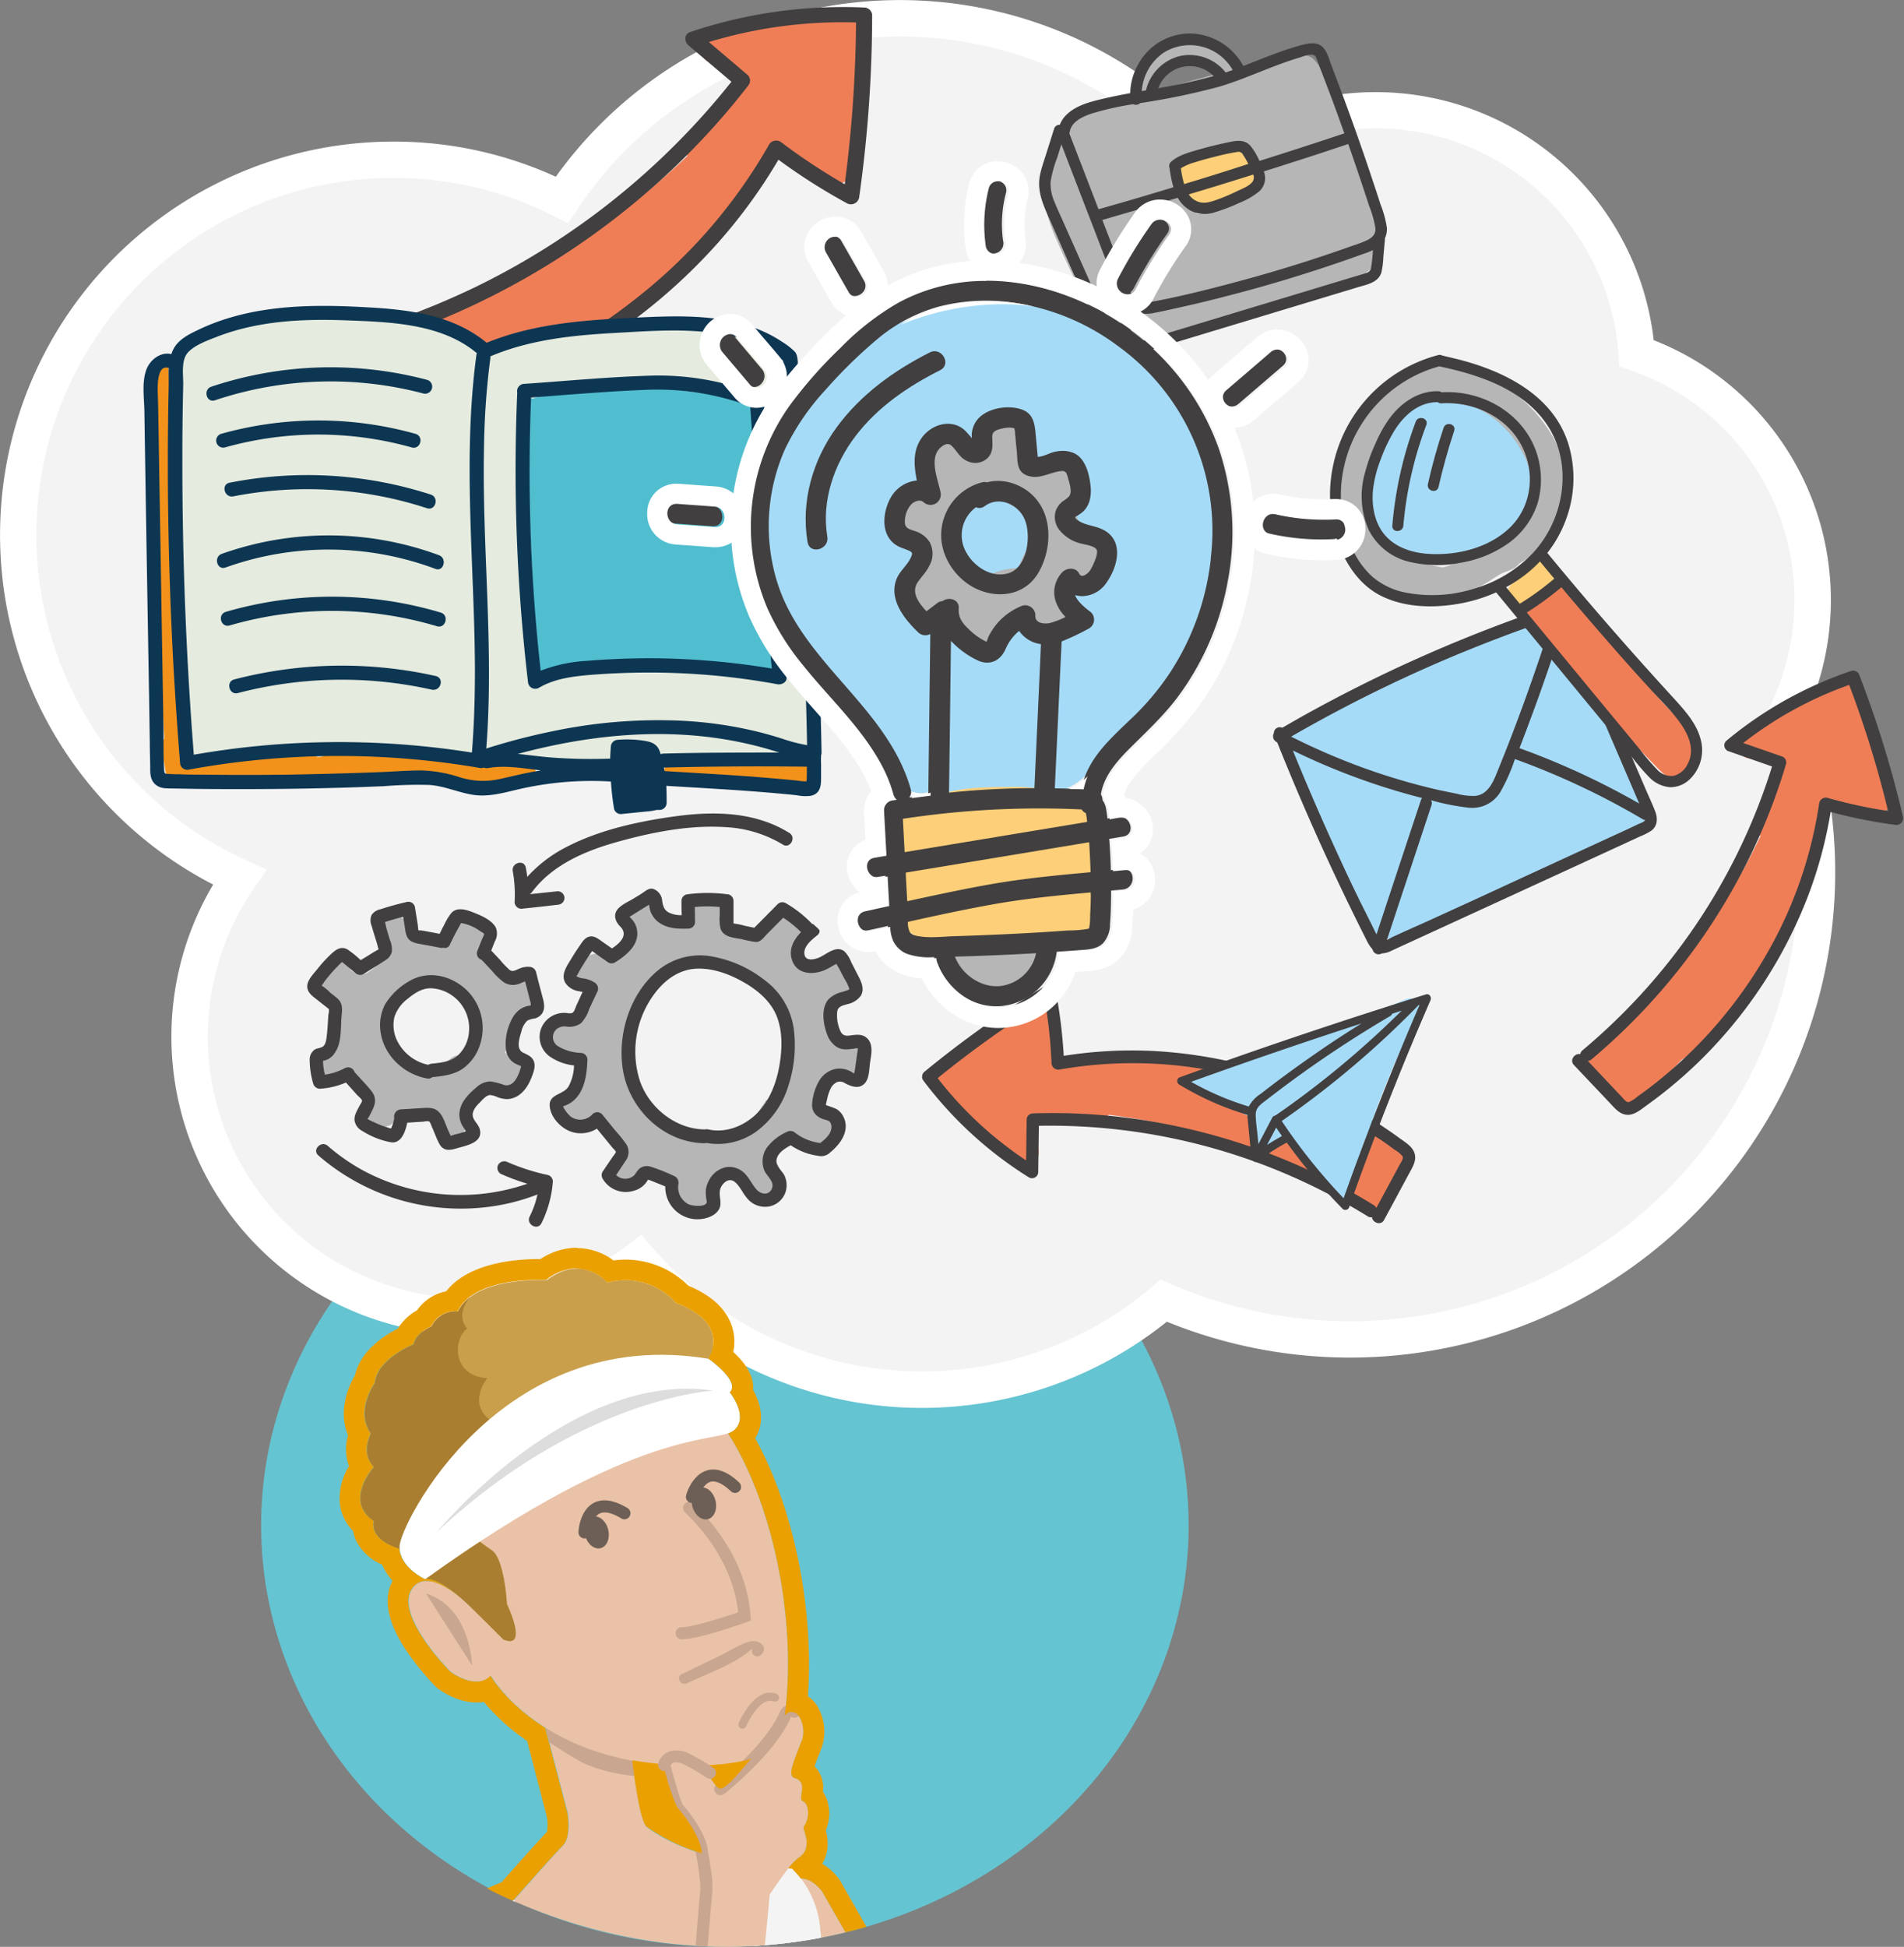 <svg id="Camada_1" data-name="Camada 1" xmlns="http://www.w3.org/2000/svg" xmlns:xlink="http://www.w3.org/1999/xlink" viewBox="0 0 472.06 482.6"><rect x="0" y="0" width="472.06" height="482.6" fill="#808080" stroke="none"/><defs><style>.cls-1{fill:none;}.cls-2{fill:#65c4d1;}.cls-3{fill:#f4f3f3;}.cls-4{fill:#fff;}.cls-5{clip-path:url(#clip-path);}.cls-6{fill:#eac2a7;}.cls-7{fill:#c9a68f;}.cls-8{fill:#c99f4b;}.cls-9{fill:#6d5f56;}.cls-10{fill:#f4f4f4;}.cls-11{clip-path:url(#clip-path-2);}.cls-12{fill:#aa7e30;}.cls-13{fill:#ddd;}.cls-14{fill:#eaa000;}.cls-15{fill:#b7b6b6;}.cls-16{fill:#413f3f;}.cls-17{fill:#a6dbf8;}.cls-18{fill:#fdcf79;}.cls-19{fill:#ef7e57;}.cls-20{fill:#50becf;}.cls-21{fill:#f3921a;}.cls-22{fill:#e5ebde;}.cls-23{fill:#0d3653;}</style><clipPath id="clip-path"><path class="cls-1" d="M245.87,463.59s-52.54,38.16-121.71,6.24C49.32,435.3,46.92,220,46.92,220S118,114.36,133.86,117.19,242.39,138,242.39,172s41.23,187,41.23,187,17.32,67.06,8.66,72.16"/></clipPath><clipPath id="clip-path-2"><path class="cls-1" d="M124.8,406.4c6.36,2.64.88-8.78.88-8.78s-.61-11.44-3.85-13.39a47.11,47.11,0,0,1-7.06-5.77L131,367.3l44.46-30.48s6.15-8.56-7.9-13.83a16.71,16.71,0,0,0-17-5.05s-6.15-7.35-15-.6c0,0-17.89-1-22,7.73A6.67,6.67,0,0,0,107,328.8s-3.73,1.43-4.45,4.45c0,0-9,3.57-9.6,9.6,0,0-4.94,6.92-1,12.52,0,0-2.61,4.91.77,8.28,0,0-7.57,8.29,0,13.45,0,0-1.87,5.37,9.22,7.57l3.29,6.8s3.17-1.44,12.29,7.69Z"/></clipPath></defs><title>fidipidesPensando</title><ellipse class="cls-2" cx="179.72" cy="378.12" rx="114.98" ry="104.48"/><path class="cls-3" d="M443.33,176.1a64.69,64.69,0,0,0-37.56-88.55A64.66,64.66,0,0,0,301,41.45a100.47,100.47,0,0,0-161.63,8.08,93,93,0,1,0-79.93,167.9,69.38,69.38,0,0,0,99,94.8,92.62,92.62,0,0,0,130.19,10.2A115.81,115.81,0,0,0,443.33,176.1Z"/><path class="cls-4" d="M228.58,349a97.05,97.05,0,0,1-70.88-30.73,73.12,73.12,0,0,1-41.28,12.61A73.89,73.89,0,0,1,52.85,219.27,97.5,97.5,0,0,1,97.48,35.1a96.41,96.41,0,0,1,40.32,8.71,105,105,0,0,1,163.84-8.5,68.39,68.39,0,0,1,39.62-12.47A69.34,69.34,0,0,1,410,84.32a69.18,69.18,0,0,1,38.19,92A120.3,120.3,0,0,1,289.3,327.63,97.12,97.12,0,0,1,228.58,349ZM159,306.08l2.76,3.21A88.12,88.12,0,0,0,285.63,319l2.14-1.82,2.57,1.12A111.31,111.31,0,0,0,439.11,177.66l-.66-1.76.8-1.71A60.17,60.17,0,0,0,404.3,91.81l-2.82-1-.2-3a60.32,60.32,0,0,0-60-56A59.57,59.57,0,0,0,303.76,45l-3.48,2.78-2.81-3.45A96,96,0,0,0,143.07,52l-2.21,3.33-3.57-1.8A87.49,87.49,0,0,0,97.48,44.1,88.5,88.5,0,0,0,61.23,213.32l4.94,2.22L63.08,220a64.89,64.89,0,0,0,92.55,88.66Z"/><g class="cls-5"><path class="cls-6" d="M134.51,425.39l6.26,24s1,5.92-1.15,8.06S127.43,471,127.43,471l-5.6,11,32.44,18.44L193,490.09l-1.16-27.16S172,461.66,160.44,453c-2.27-1.7-4.2-21.51-4.2-21.51Z"/><path class="cls-7" d="M157.31,440.22c-.61-4.43-1.11-8.9-1.11-8.9l-21.73-6.09,1.74,6.69s6.81,4.44,8.92,5.36A41.48,41.48,0,0,0,157.31,440.22Z"/><path class="cls-6" d="M121.72,415.4s12.58,22.38,50.11,22.39c15.53,0,21.29-3.63,22.17-8.67,5.5-31.67-6.21-71.73-22.45-84C157.31,334.43,106.8,375,106.8,375l10.75,24.15s-11-11.86-15.36-5.27,9.55,20.52,9.55,20.52S118,419.13,121.72,415.4Z"/><path class="cls-6" d="M196.73,466.16c3.73-2,7.08,2.68,7.08,2.68l37.88,66.3L209,593.8s11,18.44,5.49,26.78l7.57,7.57s1.21,4.06-4.28,4.06-18.44-9.66-18.44-9.66l1.5-41.34,24.41-44-22.42-33.33-7-6.21S189.77,469.85,196.73,466.16Z"/><path class="cls-8" d="M124.8,406.4c6.36,2.64.88-8.78.88-8.78s-.61-11.44-3.85-13.39a47.11,47.11,0,0,1-7.06-5.77l60.73-41.64s6.15-8.56-7.9-13.83a16.71,16.71,0,0,0-17-5.05s-6.15-7.35-15-.6c0,0-17.89-1-22,7.73A6.67,6.67,0,0,0,107,328.8s-3.73,1.43-4.45,4.45c0,0-9,3.57-9.6,9.6,0,0-4.94,6.92-1,12.52,0,0-2.61,4.91.77,8.28,0,0-7.57,8.29,0,13.45,0,0-1.87,5.37,9.22,7.57l3.29,6.8s3.17-1.44,12.29,7.69Z"/><path class="cls-7" d="M169,406.36a1.5,1.5,0,1,1,0-3c2.73,0,10.22-2.39,14-3.69-1.24-11.77-8.73-20.54-13.18-24.79a1.5,1.5,0,1,1,2.08-2.17c4.9,4.68,13.26,14.53,14.19,27.88l.08,1.13-1.07.39C183.9,402.54,173.12,406.36,169,406.36Z"/><ellipse class="cls-9" cx="147.94" cy="379.85" rx="2.95" ry="4.03" transform="translate(-88.1 47.5) rotate(-14.1)"/><path class="cls-9" d="M144.92,381.35h-.07a1.5,1.5,0,0,1-1.43-1.57c0-.21.26-5.32,3.74-7.2,2.2-1.19,5-.79,8.35,1.21a1.5,1.5,0,1,1-1.54,2.57c-1.62-1-3.88-1.95-5.38-1.14-1.65.89-2.14,3.76-2.18,4.69A1.5,1.5,0,0,1,144.92,381.35Z"/><ellipse class="cls-9" cx="174.55" cy="372.65" rx="2.95" ry="4.03" transform="translate(-85.55 53.77) rotate(-14.1)"/><path class="cls-9" d="M171.52,372.55a1.41,1.41,0,0,1-.4-.05,1.49,1.49,0,0,1-1-1.84c0-.21,1.44-5.13,5.26-6.19,2.41-.66,5.06.36,7.86,3a1.5,1.5,0,1,1-2.07,2.17c-1.37-1.3-3.34-2.76-5-2.32s-2.9,3.13-3.17,4.1A1.51,1.51,0,0,1,171.52,372.55Z"/><path class="cls-7" d="M117.06,412.88s-.33-14.41-11.44-17.87"/><path class="cls-10" d="M127.43,471s-10.54,3.89-15.45,8.8c0,0,29.56,42.86,9.36,57,0,0,18.6,35.53,16.63,42.77s-35,99.5-35,99.5S205,677.28,208.65,610.55l-4.83-38.42a322,322,0,0,0,2.86-39c.2-18.75-1.85-40.29-3.35-55a23.71,23.71,0,0,0-6.93-14.92l-9.61-.89s7.58,25.42-10,27.83C167.36,491.49,144.55,494.55,127.43,471Z"/><path class="cls-10" d="M127.43,471s-10.54,3.89-15.45,8.8c0,0,29.56,42.86,9.36,57,0,0,18.6,35.53,16.63,42.77s-35,99.5-35,99.5S205,677.28,208.65,610.55l-4.83-38.42a322,322,0,0,0,2.86-39c.2-18.75-1.85-40.29-3.35-55a23.71,23.71,0,0,0-6.93-14.92l-9.61-.89s7.58,25.42-10,27.83C167.36,491.49,144.55,494.55,127.43,471Z"/><g class="cls-11"><path class="cls-12" d="M120.8,341.65s-5.39,6.53,1.45,10.89c2.39,1.53-7.08,8.89-7.08,8.89l-3.83,21.48s4.94-2,8.24-2l17.32,19.85-11.11,6.94L90.34,383.83l-23.6-45.59,30.4-27.6,33.26-7.74-5.85,11.58s-14.12,8.63-8.72,14.85C112.45,331.7,111.79,341,120.8,341.65Z"/></g><path class="cls-4" d="M105.43,391.47s-6.37-2.85-6.37-8.12,24.81-55.09,76.61-46.53c0,0,8,5.59,5.27,8.34,0,0,4.94,6.13,1,9.43S158.77,353.05,105.43,391.47Z"/><path class="cls-13" d="M108.23,379.85s33.14-40.4,68.59-35.13C176.82,344.72,143.79,346.49,108.23,379.85Z"/><path class="cls-7" d="M170.32,417.26c5.39-2.6,12.15-4.78,16.47-8.86-1.22,1.15.62,3,1.84,1.84,2.16-2-.5-3.9-2.64-3.36-2.58.65-5.21,2.46-7.61,3.61L169,415c-1.5.73-.19,3,1.31,2.24Z"/><path class="cls-6" d="M116.48,477.22S101,486,99.55,487.4s-2.8,20.2-2.8,20.2l7.68,18,60.26,14.17,19.15,2.64,7-72.74-15.62-4L170.94,521l-33.36-8.78-10.81-23.93-5.92-12.95Z"/><path class="cls-6" d="M190.25,470.48c1.55-2.21,5.61-8.53,7.81-10,3.76-2.47.86-7,1.19-7.61a5.91,5.91,0,0,0,1-4.56c-.67-2.81-2-.81-1.53-3.65a5.89,5.89,0,0,0,0-2.55c-1.11-2.08-2.54-.54-2.52-2.91,0-1.38,1.72-5.42,2.73-8.09a7.28,7.28,0,0,0-.86-5.74,2.17,2.17,0,0,0-2.74-.8c-1.53,1-1.93,3.81-3,5.31-2.4,3.35-2.68,3.11-5.67,5.88-1.14,1.07-6.34,8-8,7.75-1.49-.21-3.47-5.74-6.1-5.74-4.4,0-7.81-.52-7.81-.29,0,2.17,2.71,10.12,3.52,10.94,1.07,1.07,5.32,6.65,5.78,10.48s1.75,6.51,1.11,10.3Z"/><path class="cls-7" d="M172.3,522.89l-35.25-9.28c-.51-.19-12.53-4.73-15.26-12.66a1.5,1.5,0,1,1,2.83-1c2.19,6.35,12.51,10.46,13.41,10.81l31.55,8.3c.7-9,3.69-47.43,4-50.06.28-2.18-.7-7.81-1.1-9.8l0-.3c0-2.6-4.2-8.28-5.34-9.42-.84-.84-2.16-4.75-3.91-11.63a1.5,1.5,0,0,1,2.9-.74c1.1,4.31,2.63,9.44,3.19,10.3.83.89,6,7.25,6.15,11.33.25,1.24,1.5,7.72,1.11,10.65s-4.12,51.2-4.15,51.69Zm-3-75.51,0,0Z"/><path class="cls-7" d="M178.6,445a1.5,1.5,0,0,1-.93-2.68c.12-.1,11.76-9.3,15.56-17.68a3.32,3.32,0,0,1,1.8-1.93,3.1,3.1,0,0,1,2.74.32,1.5,1.5,0,0,1-1.49,2.6l-.17-.08a.83.83,0,0,0-.07.13l0,.13c-4.08,9.08-16,18.47-16.47,18.87A1.51,1.51,0,0,1,178.6,445Z"/><path class="cls-7" d="M184.06,428.52a.91.91,0,0,1-.39-.08,1,1,0,0,1-.52-1.32c.16-.37,4-9.19,9.32-7.26a1,1,0,1,1-.68,1.88c-3.47-1.27-6.78,6.1-6.81,6.18A1,1,0,0,1,184.06,428.52Z"/><path class="cls-10" d="M112,479.79s16.67,8.93,21.13,20.67-8.61-28.27-8.61-28.27S116.25,475.51,112,479.79Z"/><path class="cls-14" d="M143,314.48a10.61,10.61,0,0,1,7.57,3.46,18,18,0,0,1,4.59-.6A16.68,16.68,0,0,1,167.6,323c13.66,5.12,8.24,13.35,7.92,13.8l.15,0s8,5.59,5.27,8.34c0,0,4.94,6.13,1,9.43a4.44,4.44,0,0,1-1.43.72c10.67,16.62,17.24,45.32,14.07,70a3.06,3.06,0,0,1,.74-.7,1.65,1.65,0,0,1,.85-.23,2.41,2.41,0,0,1,1.89,1,7.28,7.28,0,0,1,.86,5.74c-1,2.67-2.71,6.71-2.73,8.09,0,2.37,1.41.83,2.52,2.91a5.89,5.89,0,0,1,0,2.55c-.44,2.84.86.84,1.53,3.65a5.91,5.91,0,0,1-1,4.56c-.33.58,2.57,5.14-1.19,7.61a13.52,13.52,0,0,0-2.6,2.67l.94.08a25.29,25.29,0,0,1,2.14,2.43h.1c2.89,0,5.17,3.16,5.17,3.16l37.88,66.3L209,593.8s11,18.44,5.49,26.78l7.57,7.57s1.21,4.06-4.28,4.06c-1.64,0-3.94-.86-6.36-2.07a415.54,415.54,0,0,1,1.51,43,41.94,41.94,0,0,0-4.42-.67l0,2.81h0c-.11,19.49,0,47.64,1.1,54.06,1.81,10,0,15,0,15s4.94,78.15,4.94,78.75,6.92,9.5,6.92,9.5,9.14,7.19,16.26,12.9h0s4.28,1.12,6,2.52a5.82,5.82,0,0,1,1.8,3.74c.47.32,1.26.85,2.16,1.5a22.93,22.93,0,0,0,6.18,1.15c1,1,0,2-1.28,2.89.71.76,1.14,1.43,1,1.86-.47,1.71-7.09,8.68-19.06,8.68-.67,0-1.36,0-2.07-.07-12.56-.82-30-14.21-31.41-17.94a11.1,11.1,0,0,1,.18-7.52c0-3.18,1.92-7,3-8.89,1.65-3,2.8-11.36,2.8-11.36-18.11-63.55-7.74-72.49-9.71-77.1C196,742,184.79,700.36,176.8,670.43h0l0-.09c-.47-1.75-.92-3.46-1.36-5.11a21.44,21.44,0,0,1-4.13-2.44,130,130,0,0,1-21.74,8.61l-23.87,59.88s-4.09,15.06-9,19.92a214.46,214.46,0,0,1-12,34.73c-8.23,18.44-11.85,43.8-11.85,43.8s5.9,15,6.59,24.33c6.94,9.49,13.17,21.22,4.9,24.67a47.45,47.45,0,0,1-18,3.16c-10,0-18.89-2.33-21-4.41-3.34-3.35,6.16-28.7,6.16-28.7.29-2.31.93-4.53,2.27-5.47,3.3-2.31,7.25-7.9,7.25-7.9s-1.24-3.3,2.22-7.74,8.56-33,8.56-36.69-4.61-31.61,10.76-42.58c0,0,1.75-35.65,6.26-61.43h0c.49-2.93,1-5.72,1.6-8.32-4.72.39-7.55.44-7.55.44s24.67-68.84,32.65-92.25c-2-4.09,1.16-5.92,2.12-6.37.11-.36.2-.66.26-.88,2-7.24-16.63-42.77-16.63-42.77l-5-8.41-11.94-2.81-7.68-18s1.38-18.77,2.8-20.2c.93-.92,7.73-4.91,12.43-7.61h0c4.91-4.91,15.45-8.8,15.45-8.8s10-11.36,12.19-13.5,1.15-8.06,1.15-8.06l-5.5-21.13c-9.71-6.1-13.55-12.9-13.55-12.9a4.85,4.85,0,0,1-3.58,1.44c-3.19,0-6.4-2.43-6.4-2.43s-13.94-13.94-9.55-20.52a4.13,4.13,0,0,1,3.61-2c2.87,0,6.3,2.36,8.7,4.39-4.94-4.31-7.58-4.9-8.65-4.9l-.34,0-.08.06-.07,0-.1,0-.05-.1c-1-.52-5.7-3.08-6.1-7.42-7.88-2.47-6.36-6.85-6.36-6.85-7.57-5.16,0-13.45,0-13.45-3.38-3.37-.77-8.28-.77-8.28-4-5.6,1-12.52,1-12.52.55-6,9.6-9.6,9.6-9.6.72-3,4.45-4.45,4.45-4.45a6.6,6.6,0,0,1,6.08-3.75c.32,0,.5,0,.5,0,3.28-7.09,15.6-7.77,20.2-7.77,1.09,0,1.75,0,1.75,0a12.3,12.3,0,0,1,7.47-2.86m35.67,129c1.65,0,6.08-5.72,7.63-7.41-3.36,1-8,1.64-14.16,1.66h.34c2.63,0,4.61,5.53,6.1,5.74h.09m-21.38-3.31h0c.78,5.54,1.91,11.84,3.15,12.77a45.06,45.06,0,0,0,13.63,6.54c0-.2-.06-.4-.08-.61-.46-3.83-4.71-9.41-5.78-10.48-.81-.82-3.5-8.77-3.52-10.94h0c-2.79-.23-5.41-.59-7.88-1,.15,1.18.31,2.47.49,3.76m47.62,133.62,20.32-36.65-19.32-28.72c.51,8.24.83,16.73.75,24.7a322,322,0,0,1-2.86,39,2.73,2.73,0,0,1,1.11,1.71m40,277.52h0M143,309.29h0a16.7,16.7,0,0,0-9,2.81h-.18c-6.63,0-17.78,1.11-23.2,8a11.58,11.58,0,0,0-7.26,4.74,13,13,0,0,0-4.74,4.52C95.32,331,89.36,334.84,88,340.94c-2.09,3.48-4,9.32-1.72,14.83a12.58,12.58,0,0,0,.24,7.67,15.29,15.29,0,0,0-2.27,9.26,11.56,11.56,0,0,0,3.29,6.81,9.78,9.78,0,0,0,.89,2.68,12.74,12.74,0,0,0,6.32,5.66,13.76,13.76,0,0,0,2.58,4c-2.45,4.56-1.22,10.51,3.67,17.69a68.42,68.42,0,0,0,7,8.54l.26.25.29.22c.77.58,4.84,3.47,9.53,3.47a11.42,11.42,0,0,0,1.87-.15,51.57,51.57,0,0,0,10.74,9.67l4.92,18.92a11.74,11.74,0,0,1,0,3.64c-2.24,2.32-8.82,9.72-11.27,12.49-3.11,1.24-10.82,4.6-15.55,9-11.41,6.58-12.33,7.51-13,8.13-1.31,1.31-2.79,2.79-4.32,23.48l-.09,1.26.5,1.17,7.68,18,1,2.41,2.56.6L113,533l3.78,6.38c.54,1,4.61,8.9,8.53,17.55,6,13.29,7.29,18.68,7.54,20.61a9.1,9.1,0,0,0-2.79,9.4c-8.45,24.61-31.79,89.77-32,90.44l-2.54,7.08,7.53-.13,1,0c-.09.56-.19,1.12-.29,1.69l-.17.72,0,.16c-3.8,22.18-5.61,50.62-6.08,59-13.66,12-11.69,35.34-11,43.26.07.78.14,1.67.15,1.94-.07,4.13-5.13,29.91-7.5,33.52a15.45,15.45,0,0,0-3.5,9.46,28.65,28.65,0,0,1-4.82,5.08c-2.32,1.63-3.75,4.39-4.36,8.45-.63,1.71-2.58,7.13-4.26,12.93-3.47,12-3.61,17.62-.5,20.72,3.9,3.9,15.35,5.94,24.64,5.94a52.56,52.56,0,0,0,20-3.56,11.06,11.06,0,0,0,6.68-7.34c1.64-5.87-1.08-13.53-8.55-24-1-8.3-4.87-19.22-6.29-23,.86-5.33,4.46-25.89,11.26-41.11a222.26,222.26,0,0,0,12-34.37c4.83-5.93,8.28-17.65,9.14-20.75l22.85-57.3a135.23,135.23,0,0,0,17.47-6.87l.06,0,.77,2.88,0,.08c17.23,64.57,19.85,73,20.52,74.77,0,.46-.19,1.39-.32,2.15-1.24,7.45-4.14,24.81,9.67,73.66-.53,3.35-1.42,7.37-2,8.48-2.21,4-3.4,7.42-3.6,10.44a16,16,0,0,0,.12,10.35c1.82,4.76,10.86,10.83,13.58,12.58,4.69,3,13.82,8.14,22.35,8.7.81.05,1.62.08,2.41.08,13.76,0,22.85-8,24.07-12.52a5.6,5.6,0,0,0,.15-2.38,6.46,6.46,0,0,0,.66-2.26,6.3,6.3,0,0,0-1.89-5.15L256,849.23l-2-.08a20.15,20.15,0,0,1-4-.62A10.16,10.16,0,0,0,247,844a21,21,0,0,0-6.87-3.25c-6-4.76-13-10.36-15-11.87-2.12-2.74-4.48-5.88-5.52-7.37-.24-4.09-1.18-19.24-4.81-76.64.58-2.34,1.43-7.85-.12-16.45-.78-4.33-1.16-22.33-1-49.6l4.32,1.37.16-6.92c0-.81.38-17.62-.9-35.84l.55,0c4.48,0,6.83-1.89,8-3.48a8.39,8.39,0,0,0,1.25-7.26l-.38-1.26-.93-.93-5.1-5.11c1.2-4.5.55-10.23-1.95-17.09a72.14,72.14,0,0,0-3.75-8.46l31.3-56.15,1.42-2.56-1.45-2.54-37.88-66.31-.13-.23-.16-.22a14.53,14.53,0,0,0-4.21-3.84c1.42-2.23,1.72-5,.92-8.37a10.42,10.42,0,0,0,.56-6.47,8.49,8.49,0,0,0-1.29-3,7.47,7.47,0,0,0-.73-4.44,8.07,8.07,0,0,0-1.36-1.87c.39-1.08.89-2.36,1.22-3.2.23-.57.44-1.12.63-1.62a12.33,12.33,0,0,0-1.43-10.52,7.51,7.51,0,0,0-2.06-2c1.56-21.82-3.53-46.79-13.08-64,2.35-3.61,1.63-8.19-.52-12a7.57,7.57,0,0,0,0-1.26c-.28-3.13-2.58-6-4.91-8.1a12.3,12.3,0,0,0-.29-6.25c-1.36-4.33-5-7.75-10.83-10.18a22.17,22.17,0,0,0-15.47-6.47,22.73,22.73,0,0,0-3.07.21,15.36,15.36,0,0,0-9.09-3.06ZM211.1,552c.39-5.59.7-12,.77-18.77q0-3.18,0-6.64l7.3,10.87L211.1,552Z"/><path class="cls-7" d="M176,440.91a1.51,1.51,0,0,1-.86-.27,49.91,49.91,0,0,0-5.9-3.43,4,4,0,0,0-2.08-.3,1.42,1.42,0,0,0-1.06,1,1.51,1.51,0,0,1-1.83,1.05,1.48,1.48,0,0,1-1.08-1.78,4.42,4.42,0,0,1,3.34-3.17,6.74,6.74,0,0,1,3.75.41,52.44,52.44,0,0,1,6.59,3.79,1.5,1.5,0,0,1-.87,2.73Z"/></g><path class="cls-15" d="M95.22,258.23a1.6,1.6,0,0,1,.11.29v0C95.22,258.2,95.22,258.16,95.22,258.23Z"/><path class="cls-15" d="M103.35,231.06a1.27,1.27,0,0,1,.13.11Z"/><path class="cls-15" d="M132.19,243.25a4.15,4.15,0,0,0-4.86-.63c.49-.22-.16.07-.36.14l-.72.2c-.15-.16-.33-.29-.49-.45L124.11,241a4.49,4.49,0,0,0-2.68-1.14l-.13-.16a10.36,10.36,0,0,0-1.21-1.09,11,11,0,0,0-.18-7.86c-.84-2.23-3.57-4-5.89-2.41-2.14,1.45-4.24,3.17-5,5.71-.11,0-.22-.06-.34-.11s-.44-.15-.66-.24-.25-.09-.34-.14a22.18,22.18,0,0,1-2.68-1.43c-.51-.31-1-.64-1.47-1-.23-.16-.29-.25-.16-.14l-.53-.46c-.54-.47-1-1-1.52-1.48-.27-.33-.56-.65-.85-.94a4.07,4.07,0,0,0-5.69,0,4.15,4.15,0,0,0,0,5.7l.73.82c.14.23.29.45.43.67s.09.14.11.2.11.38.16.58v.25c0,.11-.16.38-.21.51a2.45,2.45,0,0,1-.2.32.11.11,0,0,0,0,.09c-.34.35-.65.71-1,1s-.78.7-1.18,1c-.22.18-.47.36-.69.56l-.09.09c-.05,0-.09.07-.16.11a17,17,0,0,1-1.43,1c-.22.13-.44.25-.67.36,0,0,0,0,0,0l-.18,0a1.3,1.3,0,0,0-.29.07c.14,0,.18,0-.2,0a.17.17,0,0,1-.09,0,0,0,0,0,1,0,0h-.61a.07.07,0,0,1,0,0s-.07,0-.18,0h0c-.43,0-.27,0-.07,0a7.76,7.76,0,0,0-.89-.29c-.25-.13-.49-.29-.74-.42s-.27-.25-.4-.38-.33-.47-.49-.72a4,4,0,0,0-7.14,3.62,3.5,3.5,0,0,0-.88,2.48,4.09,4.09,0,0,0,4,4h.27c.11,0,.49.06.58.09l.14,0a3.6,3.6,0,0,1,.37.22,3.27,3.27,0,0,0-.93,1.77,16.62,16.62,0,0,0-.11,5.67c0,.2-.09.42-.16.62-.11.38-.22.74-.36,1.12.07-.25-.33.73-.42.87-.23.42-.49.8-.74,1.2-.07.09-.11.18-.16.23s-.2.24-.31.35h0c-.22.25-.42.54-.62.81A4,4,0,0,0,81,268a4,4,0,0,0,5.27-.32,7.75,7.75,0,0,0,.52-.62l.09,0,.51,0c-.18,0-.31-.08.09,0h.15s0,0,0,0h0a4,4,0,0,1,.52.15l.22.09c.11.09.24.16.29.2a.58.58,0,0,0,.18.11.17.17,0,0,0,.09.07,4,4,0,0,0,.29.29c.2.34.4.65.58,1,0,.07.06.14.09.18s.11.34.18.49c.11.34.2.7.29,1s.15.72.22,1.09c0,.07.07.59.09.72.09,1,.13,1.94.15,2.9a4,4,0,0,0,7.48,2l.27-.4v0l.6-.58s.58-.4.74-.49,1.41-.58.45-.25c.4-.13.78-.27,1.18-.38.07,0,.31-.09.51-.13a7.58,7.58,0,0,1,2.28,0l.36.06c.4.09.8.23,1.2.36-.93-.31.27.16.47.27s.81.6.74.51a7.93,7.93,0,0,1,.58.58s0,0,0,.07a17.6,17.6,0,0,0,.25,2.25,4,4,0,0,0,4.4,2.88c2.12-.29,3.24-1.92,3.48-3.95a7.93,7.93,0,0,0-.13-2.72,2.2,2.2,0,0,1,.09-.43c.06-.29.15-.58.24-.87s.11-.31.16-.47a10.59,10.59,0,0,1,.58-1,6.41,6.41,0,0,1,.45-.7c0,.05.37-.44.49-.58s.49-.51.76-.76.26-.24.4-.35a11.43,11.43,0,0,1,1-.65l.47-.27c-.09.07.67-.27.78-.29l.16,0a10.31,10.31,0,0,0,2.92,1.67,8,8,0,0,0,2.62.4,4.07,4.07,0,0,0,4-4,4.16,4.16,0,0,0-3.23-4,4.39,4.39,0,0,0-2.26-2.1s0,0-.07,0c.29-1,.59-1.9.94-2.84.11-.31.25-.62.36-.91,0-.07.07-.16.09-.22.22-.52.45-1,.69-1.52a41,41,0,0,1,3-5.14,4.15,4.15,0,0,0,3.06-3.88A3.81,3.81,0,0,0,132.19,243.25Zm-14.4,12.32a1.7,1.7,0,0,1-1.31,1.41l-.2.2a12.75,12.75,0,0,0,.55,5l-.18.08a4.16,4.16,0,0,0-5.22.38c-.11.12-.6.43,0,0a3.36,3.36,0,0,0-.43.31c-.33.22-.69.45-1,.65l-.81.42c-.07,0-.13.07-.15.07-.23.09-.45.15-.67.22a14.27,14.27,0,0,1-2.1.51s-.61.05-.81.05a10.9,10.9,0,0,1-1.4,0c-.29,0-1.3-.2-.52-.05-.4-.09-.8-.15-1.18-.27s-.63-.17-.94-.29l-.22-.06-.34-.14a15.61,15.61,0,0,1-2-1.14s0,0-.07,0,0,0-.11-.07l-.22-.15.17.13s-.11-.07-.13-.11c-.33-.29-.65-.58-1-.89s-.54-.56-.78-.85a1.29,1.29,0,0,0-.16-.18s0,0,0-.05c-.42-.71-.87-1.38-1.23-2.12h0s0,.05,0,.07,0,0,0-.09a2.75,2.75,0,0,1-.11-.29l-.07-.2a10.53,10.53,0,0,1-.38-1.36c0-.2-.09-.4-.11-.6V256c0-.43,0-.89,0-1.32v-.2a1.67,1.67,0,0,0,0-.31c.09-.4.18-.81.29-1.18s.15-.45.22-.67c0,0,0-.09.07-.16s.06-.16.09-.18a6.44,6.44,0,0,1,.42-.78c.2-.36.43-.72.65-1.07a.13.13,0,0,0,0-.07c3.82-2.59,7.66-5.18,11.48-7.75.4.12.8.2,1.2.29a5.25,5.25,0,0,0,.47,1.75,1.89,1.89,0,0,1,1.7.13C115.49,246.68,118.82,250.55,117.79,255.57Z"/><path class="cls-15" d="M87.48,267a.9.9,0,0,0,.22,0l-.11,0Z"/><path class="cls-15" d="M98.62,262.71l0,.05a.41.41,0,0,1,.11.07A.75.75,0,0,0,98.62,262.71Z"/><path class="cls-15" d="M89.2,241.57a.68.68,0,0,0-.21,0l.07,0Z"/><path class="cls-15" d="M89.84,241.57l.2,0a.53.53,0,0,0-.26,0h.06Z"/><path class="cls-15" d="M161.28,244l-.29.2h0C161.28,244.05,161.33,244,161.28,244Z"/><path class="cls-15" d="M142.37,262.45l0,0C142.4,262.42,142.37,262.42,142.37,262.45Z"/><path class="cls-15" d="M163.74,289.84s.09,0,.18.07Z"/><path class="cls-15" d="M213.84,262.53a4.38,4.38,0,0,0,0-1.25c-.29-2.12-1.92-3.23-3.95-3.48-.67-.06-1.32-.13-2-.15-.18-.12-.38-.25-.58-.36s-.22-.2-.31-.29a3.39,3.39,0,0,1-.4-.45,5.94,5.94,0,0,0-.41-.62c-.2-.34-.35-.67-.51-1,.36.67-.13-.36-.15-.44-.14-.36-.25-.72-.36-1.1-.2-.65-.36-1.32-.52-2,0-.08-.06-.2-.08-.31a2.14,2.14,0,0,1,0-.24c0-.11,0-.2,0-.32,0-.31,0-.6,0-.91a3.39,3.39,0,0,1,0-.45v-.06s0-.07,0-.09c1.43-.41,2.88-.45,4.16-1.34,3.1-2.21,4.24-7.79.15-9.76-1.47-.71-3.7-.8-4.87.63-.22.29-.51.51-.73.8l-.07.07-.11.06a7.58,7.58,0,0,1-.67.38,3.53,3.53,0,0,1-.51.16l-.45.11a.11.11,0,0,0-.07,0h-.76L200,240c-.16-.08-.49-.24-.56-.26s-.16-.09-.23-.14a.57.57,0,0,0-.08-.09c-.16-.15-.32-.33-.47-.49a3.4,3.4,0,0,1-.27-.4c-.07-.13-.25-.56-.25-.56,0-.18-.11-.33-.15-.51a.27.27,0,0,1,0-.14v0c0-.42,0-.83,0-1.25a3,3,0,0,0-.26-1.54c.29-.87.6-1.74.89-2.61a4,4,0,0,0-1.85-4.53,4.15,4.15,0,0,0-4.87.62,47.2,47.2,0,0,0-3.51,4,2.9,2.9,0,0,0-.73,0c-.76.05-1.52.07-2.28.05l-1-.07-.26,0a1.79,1.79,0,0,0-.32-.07c-.67-.13-1.34-.29-2-.49-.4-.11-.78-.27-1.18-.4a.18.18,0,0,0-.09,0s0,0,0,0a7.88,7.88,0,0,1-.76-.4c-.05,0-.2-.13-.36-.22l-.45-.38a.23.23,0,0,0-.11-.09.37.37,0,0,0-.09-.14s0,0,0-.06h0s0-.09,0-.16l.14-.2a4,4,0,0,0-1.45-5.49,4.1,4.1,0,0,0-5.49,1.45,6.85,6.85,0,0,0-1.23,3.06c-.36,0-.72-.07-1.05-.11a1.75,1.75,0,0,0-.31,0l-.25,0a20.06,20.06,0,0,1-3-.71l-.22-.09-.27-.14a10.93,10.93,0,0,0-1-.6l-.07,0c-.11-.08-.22-.2-.33-.29a4,4,0,0,1-.4-.42.17.17,0,0,1-.07-.09,4.13,4.13,0,0,0-5.22-1.58,3.75,3.75,0,0,0-1.79,1,4.46,4.46,0,0,0-1,1.74,3.84,3.84,0,0,0-.25,4.36l1.45,2.21a4.68,4.68,0,0,0-.49.58c-.09.11-.38.49-.4.53a9.73,9.73,0,0,1-.65.79l-.73.78-.52.47c-.15.08-.71.46-.8.51-.74.45.45-.27-.38.13l-.34.09h-.35l-.14,0-.18-.11a6.53,6.53,0,0,0-.91-.47,6.16,6.16,0,0,0-4-.56,5.2,5.2,0,0,0-3.91,6.32,3.8,3.8,0,0,0,2.75,2.74c-.61,1.14-1.32,2.24-2,3.31q-.54.84-1.14,1.65c-.07.07-.51.62-.6.71-.22.25-.45.49-.67.72s-.63.58-.94.87c.69-.6,0,0-.2.13-.36.25-.74.43-1.09.65l-.11,0a2,2,0,0,1-.43.14,4.06,4.06,0,0,0-2.88,3.35,3.94,3.94,0,0,0,1.92,4,14.15,14.15,0,0,0,3.33,1.16l1.31.36s0,0,.05,0,.13.25.2.36.11.4.18.6.18,1,.18.85c0,.36.06.72.09,1.07,0,.83,0,1.63-.07,2.44,0,.18-.07.38-.11.58-.09.4-.2.8-.31,1.2a3.75,3.75,0,0,1-.16.43,0,0,0,0,1,0,0c-.2.33-.43.69-.61,1-.11.11-.2.24-.31.33l-.38.36-.11.07a4,4,0,0,0,1,7.34,6.6,6.6,0,0,0,5.07-.67,7.32,7.32,0,0,0,1.29-.91,13.22,13.22,0,0,0,.83,1.47,28.88,28.88,0,0,0,2.61,3.15c.38.4.76.78,1.12,1.18.15.16.29.34.42.49s.18.25.27.4.22.41.33.61a.57.57,0,0,1,.07.2.65.65,0,0,1,.05.15v.07c-2.35,1.12-3.51,4.62-1.25,6.52a5,5,0,0,0,5.69.85,7.78,7.78,0,0,0,2.48-2.12,4.57,4.57,0,0,1,.42-.47l0,0h0a2.36,2.36,0,0,1,.26-.12l.36-.11,0,0,.62,0h.18c.16,0,.47.09.49.09a4.26,4.26,0,0,1,.47.15c-.09,0,.07,0,.27.09a13.37,13.37,0,0,1,1.47.85c.27.18.54.36.78.54s.43.33.09.06l.27.23a5.11,5.11,0,0,0,.47,1.58c.82,1.61,1.65,3.24,2.45,4.85a4,4,0,0,0,3.46,2,4.12,4.12,0,0,0,3.46-2,6.21,6.21,0,0,0,.72-5.7c.74-.24,1.47-.47,2.23-.64.38-.09.76-.18,1.14-.25l.6-.11h.07c.78,0,1.56-.09,2.34-.05-.26,0,.41.14.78.2a8.63,8.63,0,0,0,3.47,4.29,4,4,0,0,0,4.46-.31,4.22,4.22,0,0,0,1.45-4.22,7.85,7.85,0,0,0-1.9-4.15c.05-.16.09-.34.14-.49s.09-.25.13-.38c.18-.34.38-.65.56-1h0l.38-.45a13.48,13.48,0,0,1,1-1c.52-.47,1.05-.92,1.59-1.34,3,2.56,7.59,3.05,10.51.08a4.08,4.08,0,0,0-.8-6.31l-2.5-1.7c.36-.8.63-1.67.94-2.46s.78-1.87,1.16-2.83.78-1.88,1.16-2.84c.07-.15.13-.31.18-.44a.31.31,0,0,1,0-.09,0,0,0,0,1,0,0c.09.09.67.54.76.63a4.12,4.12,0,0,0,5.7,0A4.24,4.24,0,0,0,213.84,262.53Zm-49.3-20.2a4.4,4.4,0,0,0,2.81-2.81l.34-.07h.09c.31,0,.65,0,1,0,.56,0,1.09,0,1.65.06l.83.09.11,0,1.45.27a2.11,2.11,0,0,1,3-1.58c2.26,1.14,4.49,2.32,6.77,3.44a11.68,11.68,0,0,1,7.16,3.21c3.62,3.44,5.05,8.75,5.23,13.57s-.87,9.92-4,13.62a1.62,1.62,0,0,1-1.05.58c-.22.38-.47.78-.71,1.14-.09.11-.2.22-.29.34a19,19,0,0,1-1.19,1.78,17.47,17.47,0,0,1-14.44,7.17,2,2,0,0,1-1.83-2.73l-.11,0c-.58-.13-1.14-.24-1.7-.4l-.85-.27c-.11,0-1-.44-.45-.18a20.86,20.86,0,0,1-2.85-1.65l-.29-.2-.4-.31a17.37,17.37,0,0,1-1.41-1.3,26.1,26.1,0,0,1-2.32-2.59s0,0,0,0c-.17-.25-.33-.47-.51-.71-.38-.56-.76-1.12-1.12-1.68a35.53,35.53,0,0,1-1.78-3.19c-.22-.45-.43-.89-.63-1.34,0-.11-.26-.67-.26-.69-.14-.36-.27-.72-.38-1.1a27.52,27.52,0,0,1-1.05-4.06s-.07-.38-.09-.6-.09-.87-.09-1c0-.63-.07-1.28-.07-1.9s.05-1.52.11-2.28v-.13c.05-.34.11-.67.18-1a20.08,20.08,0,0,1,1.05-3.41s0-.05,0-.09c.13-.29.29-.58.42-.87a15.66,15.66,0,0,1,1-1.68c.11-.18.25-.35.36-.53s.18-.25.27-.38c.38-.45.76-.89,1.16-1.3s.91-.87,1.38-1.27l0,0s0,0,0,0,0,0,0,0a2.21,2.21,0,0,1,.29-.2l.44-.31a12.61,12.61,0,0,1,1.68-.94l.24-.11C163.6,242.71,164.41,242.4,164.54,242.33Z"/><path class="cls-16" d="M196.78,254.88a18.13,18.13,0,0,0-6.94-11.72,29.72,29.72,0,0,0-13-6,16.44,16.44,0,0,0-13.44,3.17c-7.28,5.78-10.54,16.43-8.87,25.4,1.79,9.56,10.21,17.51,20.1,17.66a1.75,1.75,0,0,0,.51-.07,16.32,16.32,0,0,0,12.37-2.83,21.93,21.93,0,0,0,7.92-11.23A32.4,32.4,0,0,0,196.78,254.88Zm-3.62,9.69c-.82,4.37-2.59,8.75-5.91,11.83-3.08,2.83-7.44,4.51-11.61,3.57a2.07,2.07,0,0,0-.9,0h-.08c-7.17-.11-13.69-5.35-16-12a23.92,23.92,0,0,1,4.42-22.66c2.54-3,5.87-5.11,9.89-5.2,4.28-.09,8.5,1.61,12.12,3.79,3.17,1.92,6.16,4.58,7.52,8.11C194.12,255.9,193.92,260.5,193.16,264.57Z"/><path class="cls-16" d="M215.13,257.51c-1.29-1.38-3-1-4.64-.8-1.3.15-1.88-.38-2.33-1.59a9.47,9.47,0,0,1-.58-4.44c.21-1.25,1.46-1.43,2.48-1.76a5.48,5.48,0,0,0,3.35-2.06c1-1.69.16-3.44-.65-5-.58-1.11-1.13-2.23-1.72-3.35a7.63,7.63,0,0,0-1.69-2.68c-1.94-1.54-4.22.54-6,1.41-1.19.58-3.66,1.23-3.91-.74s1.85-3.57,3.22-4.68a1.4,1.4,0,0,0,.55-1.1,2.56,2.56,0,0,0-.11-.24,3,3,0,0,1-.29-.32c-.4-.38-.82-.71-1.2-1.11l-.23,0a29.16,29.16,0,0,0-6.58-5.18,1.69,1.69,0,0,0-2,.26c-1.92,1.95-3.87,3.91-5.79,5.85l-2.27-.47a18.94,18.94,0,0,0-2.77-.58s-.09,0-.11,0a5.3,5.3,0,0,1,0-.69v-1.34c0-1.19,0-2.37,0-3.57a1.67,1.67,0,0,0-1.22-1.61,37.33,37.33,0,0,0-10.45,0,1.68,1.68,0,0,0-1.23,1.61c0,1.18,0,2.34.07,3.52a6.8,6.8,0,0,1-3.08-.58c-1.32-.65-1.54-1.63-1.77-2.94a3.37,3.37,0,0,0-2.27-3c-1-.24-1.79.47-2.57,1s-1.59,1-2.39,1.48c-1.32.8-3.33,1.63-4.11,3s-.09,2.86,1,3.93c2,2.1-.18,4.09-2.12,5.36l-2.43-1.7c-1-.69-2-1.56-3.28-1.2-1.08.31-1.66,1.34-2.26,2.19-.74,1.07-1.45,2.16-2.12,3.28-1.12,1.85-2.81,4.15-1.27,6.25a4.83,4.83,0,0,0,2.68,1.7c.46.11.93.17,1.4.26l-1.54,3.37c-.22.5-.47,1.46-.91,1.77s-1.3.09-1.74.07a6.12,6.12,0,0,0-6.26,4.37,6,6,0,0,0,2.64,6.65,13,13,0,0,0,5.69,2,11.58,11.58,0,0,1-1.38,5.24c-1.28,2.08-4.89,1.81-4.65,4.83.23,2.81,2.71,5.42,5.27,6.34a7.51,7.51,0,0,0,6.43-.74l3.91,4.78a5.64,5.64,0,0,1,.8.94c0,.33-.76,1.16-.93,1.45l-2.37,3.5a1.69,1.69,0,0,0,0,1.7,6.62,6.62,0,0,0,7.81,3,5.53,5.53,0,0,0,3.44-2.72l.4.11c.6.22,1.19.47,1.79.71s1.4.56,2.1.85a8,8,0,0,0,7.52,8.13c2,.11,4.6-.56,5.72-2.32s-.34-3.78.58-5.63c.6-1.21,2-2.32,3.3-1.38s2.05,2.83,3.15,4.1a5.72,5.72,0,0,0,5.07,2.12,5.32,5.32,0,0,0,4.64-4.24,5.65,5.65,0,0,0-.45-3.53c-.51-1-1.78-2-1.94-3.17-.27-2,1.81-3.37,3.51-4.28a16.27,16.27,0,0,0,4.08,2,17.85,17.85,0,0,0,2.81.63,3.13,3.13,0,0,0,2.86-.83c2.68-2.16,5.14-5.62,3.19-9.13a4.5,4.5,0,0,0-1.63-1.67,19.43,19.43,0,0,0-2.23-.83s-.36-.18-.29-.07c-.15-.22.18-1.16.22-1.43a10.83,10.83,0,0,1,.94-2.83,3.26,3.26,0,0,1,1.59-1.52,2.19,2.19,0,0,1,1.94.31c1.54.78,3.39,1.52,4.82.07,1.25-1.27,1.14-3.71,1.39-5.34S216.58,259.05,215.13,257.51ZM212.54,261c-.07.56-.16,1.09-.22,1.65-.14.89-.25,1.79-.38,2.68,0,0-.09.45-.16.76,0,0-.07,0-.09,0a6,6,0,0,0-4.46-1.14,6.3,6.3,0,0,0-4,2.74,13.14,13.14,0,0,0-1.87,5.83c-.2,2,1,3.33,2.83,3.93.54.18,1.21.24,1.59.69a2.22,2.22,0,0,1,.31,1.72c-.24,1.45-1.56,2.57-2.72,3.48a12.72,12.72,0,0,1-6.21-2.52,1.76,1.76,0,0,0-2-.27,12.67,12.67,0,0,0-5,3.89,6,6,0,0,0-.67,5.69c.67,1.5,2.77,2.9,1.78,4.73-.84,1.54-2.67,1.12-3.66.05s-1.69-2.62-2.74-3.78a5.41,5.41,0,0,0-4.71-1.83,6.19,6.19,0,0,0-4.27,3.08,7.06,7.06,0,0,0-.87,2.44,10.34,10.34,0,0,0,.2,2.94c.23,1.61-3.61,1.21-4.57.74a4.79,4.79,0,0,1-2.44-5.07.69.69,0,0,0,0-.35,1.74,1.74,0,0,0-1.22-1.63,45.47,45.47,0,0,0-5.79-2.28,3,3,0,0,0-2.79.62,18.15,18.15,0,0,0-1.11,1.5,3.29,3.29,0,0,1-4.54,0L155,287.9a3.66,3.66,0,0,0,.36-4.13,32.51,32.51,0,0,0-2.86-3.58l-3.24-4a1.68,1.68,0,0,0-2.36,0,4.07,4.07,0,0,1-5.45.56,8.45,8.45,0,0,1-1.79-2.32l-.07-.2.32-.09a7.57,7.57,0,0,0,1.38-.65c3.62-2.23,4.22-7,4.35-10.87A1.69,1.69,0,0,0,144,261a11.78,11.78,0,0,1-5.63-1.65,2.63,2.63,0,0,1-.42-4.2,3.11,3.11,0,0,1,2.59-.67,4.81,4.81,0,0,0,3.53-.87,9.18,9.18,0,0,0,2-3.44c.65-1.42,1.32-2.85,2-4.28a1.74,1.74,0,0,0-.6-2.3,6.7,6.7,0,0,0-3-1.07,3.69,3.69,0,0,1-1.23-.36c-.38-.22-.31-.16,0-.67.56-1.09,1.23-2.14,1.87-3.19.36-.58.74-1.16,1.12-1.72l.47-.67.11-.16c.49.34,1,.72,1.45,1.05.85.58,1.68,1.19,2.53,1.77a1.65,1.65,0,0,0,1.69,0c3-1.86,6.48-4.71,5.29-8.76a5.23,5.23,0,0,0-1.4-2.23l-.29-.31.35-.22c1.5-.94,3-1.88,4.51-2.79a9.32,9.32,0,0,0,.25,1.4,5.91,5.91,0,0,0,2,2.88c2.15,1.65,4.87,1.74,7.46,1.65a1.67,1.67,0,0,0,1.67-1.67l-.06-3.68a30.39,30.39,0,0,1,6.18,0c0,.69,0,1.38,0,2.09a10.76,10.76,0,0,0,.2,3.26c.72,2.19,3.46,2.26,5.36,2.64a28.53,28.53,0,0,0,3.31.67c1.22.09,2-1.05,2.76-1.86,1.37-1.38,2.75-2.76,4.11-4.15a27.63,27.63,0,0,1,4.42,3.57c-1.83,1.9-3.17,4.27-2.21,7,1.25,3.6,5.38,3.69,8.33,2.3.78-.36,1.52-.82,2.28-1.25.06,0,.26-.11.38-.18a9.31,9.31,0,0,0,.58,1c.44.87.89,1.74,1.34,2.58a12.15,12.15,0,0,1,1.25,2.53c0,.29,0,.22-.34.38a13,13,0,0,1-1.49.49,7.07,7.07,0,0,0-3.29,1.78c-1.94,2.15-1.34,6.17-.38,8.67a6.06,6.06,0,0,0,2.48,3.21c1.41.8,2.82.56,4.33.36a2.62,2.62,0,0,1,.83-.07A4.84,4.84,0,0,1,212.54,261Z"/><path class="cls-16" d="M115.36,245.12c-3.91-3.48-9.51-4.64-14.11-1.78a16.49,16.49,0,0,0-5.8,5.67,11.23,11.23,0,0,0-1,7.32c1,5.6,5.89,10,11.38,11a1.55,1.55,0,0,0,1.34-.31c2.59-.27,5.32-.58,7.51-2.07a11.59,11.59,0,0,0,4.37-6.12A13.13,13.13,0,0,0,115.36,245.12Zm.89,10.94a8.84,8.84,0,0,1-2.77,5.6c-1.74,1.54-4.21,1.79-6.42,2a2.72,2.72,0,0,0-.9.29,11.16,11.16,0,0,1-7.88-6.36,8.85,8.85,0,0,1-.47-5.56,9.35,9.35,0,0,1,3.33-4.49c1.61-1.33,3.46-2.56,5.6-2.56a9.64,9.64,0,0,1,5.14,1.65A9.91,9.91,0,0,1,116.25,256.06Z"/><path class="cls-16" d="M134.34,246.53c-.49-1.88-1-3.75-1.45-5.63a1.75,1.75,0,0,0-1.61-1.23,5.19,5.19,0,0,0-2.7.52c-.78.33-1.5.8-2.26.22a23.06,23.06,0,0,1-2.36-2.48c-.72-.76-1.43-1.54-2.17-2.3.31-.76.6-1.54.91-2.3a3.93,3.93,0,0,0,.23-3.39c-.94-1.81-3.44-2.9-5.23-3.62s-4.3-1.65-5.8,0a14.26,14.26,0,0,0-1.7,2.79c-.42.79-.82,1.59-1.2,2.37l-2.61-.49-1.3-.25c-.09,0-1.5-.26-1.23,0-.22-.18-.22-1.16-.27-1.41l-.2-1.25c-.17-1.11-.35-2.21-.53-3.32a1.67,1.67,0,0,0-2.06-1.16c-2.18.51-4.37,1.09-6.49,1.8a3.46,3.46,0,0,0-2.15,1.37,3.39,3.39,0,0,0,0,2.79c.31,1.11.65,2.21,1,3.32l.38,1.25c.07.2.22,1.25.43,1.1a11,11,0,0,1-1.23.73l-1.43.9L89.42,238a24.94,24.94,0,0,0-3.19-2.59c-1.59-1-3,0-4.13,1.07a37.38,37.38,0,0,0-3.4,3.71c-.91,1.16-2.45,2.65-2.52,4.21-.07,1.72,1.47,2.64,2.66,3.6L81,249.7c.09.07.6.51.53.38a3.53,3.53,0,0,1-.11,1.4c-.13,1.79-.2,3.6-.42,5.38-.09.83-.25,2.24-1.1,2.66s-1.47.29-2.12.85a3,3,0,0,0-1,2.19,21.42,21.42,0,0,0,.89,6.09,1.71,1.71,0,0,0,1.61,1.23,18.86,18.86,0,0,0,6.49-1.54l2.82,3.15c.27.29,1.11.94,1.18,1.36,0,.27-.53,1.07-.67,1.34-.56,1.09-1.32,2.25-1.2,3.53a3.55,3.55,0,0,0,1.92,2.63,20.35,20.35,0,0,0,7,2.79c2.65.49,3.7-2.63,4.15-4.84l3-.2c.43,0,.85-.05,1.25-.09a3,3,0,0,1,1.12-.05c.36.2.62,1.14.8,1.52.63,1.38,1.14,2.95,1.9,4.26,1,1.63,2.52,1.41,4.09.94,2.32-.69,6.85-1.38,5.78-4.89-.34-1.11-1.45-1.94-1.68-3.06-.24-1.31.81-2.54,1.66-3.37.64-.64,1.65-1.89,2.63-1.92a5.92,5.92,0,0,1,1.9.56,7.3,7.3,0,0,0,2.16.45c3.06,0,5.07-2.53,6.1-5.11.47-1.19,1.11-2.68.76-4s-1.52-1.83-2.68-2.37c-1.9-.87-1-3.61-.52-5.17a5.36,5.36,0,0,1,1.5-2.8,5.33,5.33,0,0,1,1.85-.53,3.26,3.26,0,0,0,1.79-1.21C135.36,249.79,134.74,248.05,134.34,246.53Zm-2.77,2.7a3.56,3.56,0,0,1-.49.09c-2.37.45-3.75,2.1-4.62,4.26a12.94,12.94,0,0,0-1,6.74,4.8,4.8,0,0,0,1.36,2.66,4.86,4.86,0,0,0,1.3.85l.78.33c.11,0,.2.12.31.16-.51,1.94-1.68,5.25-4.2,4.64a15.58,15.58,0,0,0-3.46-.89,5.31,5.31,0,0,0-3.5,1.54c-2.06,1.72-4.16,3.91-4.16,6.77a5.64,5.64,0,0,0,1.17,3.3c.06.11.29.51.44.74-.2.06-.4.18-.49.2-.4.11-.78.24-1.18.36-.16,0-1.52.37-2.1.58,0-.07-.07-.14-.09-.21-.18-.4-.36-.8-.54-1.18-.62-1.38-1.11-3.21-2.14-4.37-1.18-1.34-2.75-1.21-4.38-1.12l-5.24.33a1.77,1.77,0,0,0-1.59,2.15,14.57,14.57,0,0,1-.42,1.67c-.09.25-.18.47-.29.72a.82.82,0,0,1-.14.2c-.49-.14-1-.34-1.47-.47a20.58,20.58,0,0,1-2.48-1c-.33-.18-1.6-.62-1.83-1.05.14.18.52-.73.58-.82.2-.41.41-.81.61-1.21.89-1.79,1-3.24-.29-4.84s-2.62-2.93-3.93-4.4l-.18-.18a1.68,1.68,0,0,0-2.41-1,15.18,15.18,0,0,1-4.94,1.62,14.63,14.63,0,0,1-.47-3.46l.12,0,.29-.07a4.82,4.82,0,0,0,1-.4A4.51,4.51,0,0,0,83,261c1.72-2.39,1.45-6,1.65-8.75.14-1.63.49-3.28-.8-4.56-.6-.6-1.36-1.11-2-1.65a10.52,10.52,0,0,0-2.12-1.72s0,0,0,0v0a9.33,9.33,0,0,0,.67-.94c.53-.72,1.09-1.41,1.67-2.08s1-1.16,1.59-1.7a13.38,13.38,0,0,1,1.13-1.13c.12.09.21.17.32.24l1,.83,2,1.65a1.73,1.73,0,0,0,2,.27c1.76-1.12,3.59-2.19,5.34-3.37A3.5,3.5,0,0,0,97.14,236a6,6,0,0,0-.47-3c-.31-1-.62-2.07-.91-3.1-.09-.31-.18-.92-.31-1.34,1.49-.49,3-.92,4.51-1.3.13.79.24,1.57.38,2.35.17,1.11.24,2.43,1.07,3.28s2.14,1,3.28,1.21c1.45.26,2.9.53,4.35.82a1.45,1.45,0,0,0,.83,0,1.33,1.33,0,0,0,1.69-.81c.47-1,1-2.05,1.52-3.05.25-.47.52-.94.78-1.41.14-.22.27-.58.45-.83a10.81,10.81,0,0,1,4.73,2c.18.11.94.49,1,.73a6.05,6.05,0,0,1-.51,1.21l-1.25,3.15a1.66,1.66,0,0,0,1.12,2l2.61,2.79a16.29,16.29,0,0,0,3,2.86,4.2,4.2,0,0,0,3.41.4c.6-.18,1.16-.49,1.76-.69l.88,3.37c.17.71.37,1.43.55,2.16a1.6,1.6,0,0,0,0,.54Z"/><path class="cls-16" d="M135.85,291.27a52.41,52.41,0,0,1-10-3.2,1.75,1.75,0,0,0-2.3.61,1.69,1.69,0,0,0,.6,2.3,54.07,54.07,0,0,0,6.61,2.45,50.87,50.87,0,0,1-39.47-2.63,48,48,0,0,1-10-6.74c-1.6-1.43-4,.93-2.36,2.36a53.93,53.93,0,0,0,42,12.77,51,51,0,0,0,12.32-3.1,22.53,22.53,0,0,1-1.92,5.45c-1,1.92,1.92,3.61,2.91,1.69a27.91,27.91,0,0,0,2.83-10.31A1.68,1.68,0,0,0,135.85,291.27Z"/><path class="cls-16" d="M195.71,206.48c-8.51-5.32-18.8-5.45-28.42-4.11-9.09,1.25-18.62,3.33-26.81,7.57a33.71,33.71,0,0,0-9.76,7.43c-.09-.76-.2-1.52-.36-2.3-.4-2.12-3.61-1.23-3.23.9a32.47,32.47,0,0,1,.46,7.63,1.69,1.69,0,0,0,1.68,1.67c3-.31,6-.62,9-1a1.71,1.71,0,0,0,1.68-1.67,1.68,1.68,0,0,0-1.68-1.67l-6.92.73a2.36,2.36,0,0,0,.54-.51c5-6.74,13.15-10.2,21-12.41,8.62-2.41,17.86-4.27,26.86-3.71a30.36,30.36,0,0,1,14.31,4.31C195.84,210.52,197.54,207.62,195.71,206.48Z"/><path class="cls-17" d="M398.64,208.12c2.91-1.41,5.9-2.65,8.91-3.83a6.19,6.19,0,0,0,.28-3.5,64.53,64.53,0,0,0-1.92-6.3c-1.32-4-2.76-7.91-4.28-11.81a240.77,240.77,0,0,0-10.46-23,57.16,57.16,0,0,0-3.18-5.87,7.13,7.13,0,0,0-4-3,1.78,1.78,0,0,1-.39,0,13.73,13.73,0,0,0-2,.44A20,20,0,0,0,378,153c-2.44,1.4-4.84,3-7.57,3.77a1.87,1.87,0,0,1-1.83-.42l-42,20.55-5.53,2.7a4.27,4.27,0,0,0-2.09,2.24,3.57,3.57,0,0,0-1,4q5.22,11.7,10.45,23.42,2.64,5.9,5.26,11.81l2.6,5.81c1,2.15,1.84,4.48,4.13,5.47,2,.88,4.09.3,6.12-.11,2.2-.43,4.41-.9,6.58-1.49a44.69,44.69,0,0,0,11.17-5c1.7-1,3.35-2.13,5-3.2.77-.48,1.53-1,2.31-1.41l.62-.36s.26-.14.4-.21.19-.1.18-.12l1-.49a58.52,58.52,0,0,1,10.52-3.74c.89-.25,1.79-.48,2.71-.73A47.52,47.52,0,0,1,398.64,208.12ZM343.7,226.06l0-.06C344,226.23,343.83,226.29,343.7,226.06Z"/><path class="cls-16" d="M407.68,194.86l-5.47-12.71q-5.5-12.81-11-25.63c-.45-1-.89-2.05-1.34-3.09a6.72,6.72,0,0,0-1.56-2.54c-1.65-1.4-3.72-.57-5.45,0-4.18,1.41-8.35,2.91-12.46,4.49a362.51,362.51,0,0,0-48.48,22.72l-4,2.3a1.47,1.47,0,0,0-2.09,1.32,1.63,1.63,0,0,0,.66,2.22s.12.06.18.11q10,25,22.11,48.94a9.4,9.4,0,0,0,1.51,2.34,1.54,1.54,0,0,0,2.32,1h.12a6,6,0,0,0,2.35-.7l3.31-1.52,12.21-5.61,24.76-11.37c4.07-1.86,8.13-3.75,12.2-5.61l6.27-2.89,2.79-1.29a15.81,15.81,0,0,0,2.81-1.43c1.53-1.18,1.61-3,.95-4.77C409.57,199.05,408.58,197,407.68,194.86ZM387.5,155.19c.47,1.09.93,2.18,1.41,3.28l2.58,6,5.23,12.16c3.22,7.52,6.47,15,9.69,22.56a189,189,0,0,0-29.69-13.73c1.18-3,2.31-6.06,3.44-9.11,2.58-7,5-14.14,7.31-21.27A.27.27,0,0,0,387.5,155.19Zm-24.13,6.21c3.93-1.6,7.86-3.13,11.83-4.6q2.93-1.08,5.87-2.1l2.87-1,1-.4c-4.12,12.9-8.66,25.68-13.78,38.17-1,2.53-2.37,5.53-5.39,5.82a15.41,15.41,0,0,1-4.57-.53c-1.62-.32-3.24-.66-4.84-1a160.93,160.93,0,0,1-18.66-5.54,165.56,165.56,0,0,1-17.59-7.62A353.85,353.85,0,0,1,363.37,161.4Zm-22.09,70.22c-.39-.74-.76-1.52-1.13-2.27-1-2-2-4-3-6q-2.9-5.94-5.63-11.93-5.51-12-10.5-24.19c-.17-.4-.32-.79-.48-1.2a166.64,166.64,0,0,0,32.05,11.79,1.32,1.32,0,0,0-.31.55Q346.76,215,341.28,231.62Zm59.41-24.77-11.85,5.45L365.64,223,354,228.32,348,231l-2.79,1.29c-.4.2-.87.46-1.35.71q5.52-16.71,11.05-33.39a1.55,1.55,0,0,0-.1-1.24,57.32,57.32,0,0,0,9.39,1.85,8.09,8.09,0,0,0,7.92-4.14,45.62,45.62,0,0,0,3.48-7.92,188.76,188.76,0,0,1,31.66,14.9,1.5,1.5,0,0,0,.59.21c-.18.49-1,.72-1.44.91C404.53,205.07,402.6,206,400.69,206.85Z"/><path class="cls-17" d="M383.65,120.74a17.06,17.06,0,0,0-2.95-8.15,29.65,29.65,0,0,0-24.88-13.47c-.44,0-.88,0-1.31.06a3.58,3.58,0,0,0-3.82.63l-.16.13a8.82,8.82,0,0,0-3.13,1.93,43.76,43.76,0,0,0-5.22,6.52c-3,4.29-5.16,9.53-4.53,14.84a14.85,14.85,0,0,0,2.9,7.56,13.3,13.3,0,0,0,5.7,4.24,15.84,15.84,0,0,0,4.11,2.12c5.11,1.79,10.86.8,15.89-.67s10.91-3.23,14.35-7.49A12.34,12.34,0,0,0,383.65,120.74Z"/><path class="cls-18" d="M385.23,139.86a3.46,3.46,0,0,0-4.76,0l-5.69,4.86a3.37,3.37,0,0,0,0,4.76,3.46,3.46,0,0,0,4.76,0l5.69-4.85A3.39,3.39,0,0,0,385.23,139.86Z"/><path class="cls-15" d="M370.49,103.87a.6.6,0,0,0-.13-.09.34.34,0,0,1,.13.09Z"/><path class="cls-15" d="M385.23,108.67A36.15,36.15,0,0,0,373.85,96.3,53,53,0,0,0,367,92.2c-3-1.5-6.2-2.82-9.6-2.66-6.22.29-11.09,4.45-15.18,8.8a3,3,0,0,0-3.31.75,40,40,0,0,0-8.49,17.38,28.65,28.65,0,0,0,2.22,18.28,24.53,24.53,0,0,0,11.72,11.51,21.9,21.9,0,0,0,6.73,1.77h.15a17,17,0,0,0,2.14.07h.22a28,28,0,0,0,5.84-.86,15.62,15.62,0,0,0,3-.2c3.11-.52,5.8-2.34,8.38-4,.31-.2.6-.4.91-.58s.47-.24.71-.37c.76-.31,1.54-.6,2.31-.91a4.22,4.22,0,0,0,1.87-1.43c1.13-.69,2.25-1.42,3.33-2.18a3.28,3.28,0,0,0,.31-.2l.41-.33c.09-.06.17-.13.26-.18h0c1.09-.82,2.14-1.68,3.16-2.58a2.84,2.84,0,0,0,1-2.15,19.79,19.79,0,0,0,2.88-7.82A25.71,25.71,0,0,0,385.23,108.67Zm-5.11,15.56s0,.2,0,.34c0-.12-.08.53-.11.66a16.18,16.18,0,0,1-.82,3,.25.25,0,0,0,0,.11v0c-.11.22-.2.43-.32.65a16.62,16.62,0,0,1-.88,1.46,1.86,1.86,0,0,1-.14.2h0c-2.86,1.91-5.69,3.83-8.58,5.69q-4.59,1.8-9.2,3.54c-.77.29-1.51.55-2.27.77l-.4-.06c-.35,0-.7-.11-1-.18-.66-.11-1.29-.24-2-.36-1.2-.24-2.38-.48-3.56-.79-.62-.16-1.22-.32-1.82-.52l-.82-.28-.4-.14a.89.89,0,0,0-.25-.09l-.55-.26-.76-.38c-.54-.29-1.05-.62-1.56-1l-.15-.09a.37.37,0,0,0-.11-.09l-.63-.57c-.2-.18-.38-.38-.57-.58a5.42,5.42,0,0,0-.49-.54,20,20,0,0,1-1.54-2.66,1.23,1.23,0,0,1-.09-.23l-.28-.77c-.18-.56-.34-1.13-.47-1.71s-.25-1.16-.34-1.74l-.06-.33q-.06-.43-.09-.87a46.05,46.05,0,0,1,0-7.24c0-.62.09-1.23.17-1.85,0-.29.07-.57.09-.86s0-.38.09-.58a30.69,30.69,0,0,1,.82-3.74c.18-.64.38-1.28.61-1.89.09-.24.17-.46.28-.7,0,0,.23-.5.29-.63a21.33,21.33,0,0,1,1.78-3s.18-.24.27-.35l.6-.67.27-.29a2.92,2.92,0,0,0,.71-.57c.22-.23.42-.47.64-.69l.16-.14.09-.07a.28.28,0,0,1,.08-.06c.45-.33.91-.64,1.4-.94a14.94,14.94,0,0,1,1.36-.77c.24-.13.47-.23.71-.34l.36-.17,0,0h0a29.28,29.28,0,0,1,3.1-1c.51-.13,1-.22,1.55-.31a.32.32,0,0,1,.13,0h0l.91-.09a21.44,21.44,0,0,1,3.4,0l.78.07.19,0c.56.09,1.1.2,1.67.34a25,25,0,0,1,3.11,1l.41.18.73.35c.53.25,1,.55,1.53.84s.91.56,1.36.87c.22.14.44.31.66.47l.18.13c-.09-.07-.07-.07.11.09h0l0,0a0,0,0,0,1,0,0,28.87,28.87,0,0,1,2.6,2.35c.38.38.74.78,1.11,1.2.18.2.34.41.52.61s.17.22.26.31l.18.24.29.4c.16.22.31.43.47.67.37.53.69,1.06,1,1.6.58,1,1.07,2,1.55,3a.36.36,0,0,0,.05.09s0,0,0,.07l.27.71c.2.57.38,1.13.55,1.71a30,30,0,0,1,.67,3.07c0,.08,0,.15,0,.24,0,.26.05.51.07.76q.06.83.06,1.68A15.32,15.32,0,0,1,380.12,124.23Z"/><path class="cls-19" d="M418.88,182.39c-1.6-3.17-4.34-5.71-6.69-8.31q-3.78-4.17-7.49-8.44-8.34-9.57-16.32-19.43a3.29,3.29,0,0,0-4.64,0,3.44,3.44,0,0,0-.91,1.94,2.9,2.9,0,0,0-2.94.11c-1.37.87-2.26,3-1.18,4.47a340.25,340.25,0,0,0,28,33.27c1.24,1.29,2.49,2.58,3.77,3.88,1.47,1.49,3,3.29,5.31,3.3,2.94,0,4.21-2.76,4.41-5.3A10,10,0,0,0,418.88,182.39Z"/><path class="cls-16" d="M421.68,183.42c-1-4.09-4-7.34-6.74-10.36q-5-5.46-9.93-11-10.93-12.3-21.38-25a30.17,30.17,0,0,0,5-9.36,29.18,29.18,0,0,0,.18-17.78C385,98,373.09,92.05,361.69,89.12c-1.38-.34-2.76-.67-4.16-1a1.23,1.23,0,0,0-1-.09A35.87,35.87,0,0,0,331.26,133c1.81,6,5.43,11.89,11.27,14.76s12.8,3,19.1,1.91a38.83,38.83,0,0,0,9.31-2.83l18.91,22.94c3.25,3.94,6.51,7.91,9.78,11.85,1.62,1.95,3.22,3.91,4.84,5.86a58.56,58.56,0,0,0,4.41,5.16,8.08,8.08,0,0,0,5.17,2.49,6.91,6.91,0,0,0,4.69-1.78A10,10,0,0,0,421.68,183.42Zm-56.05-37.54a34.77,34.77,0,0,1-17.21,1,17.88,17.88,0,0,1-8.18-3.93,21,21,0,0,1-5-7,32.35,32.35,0,0,1-2.46-17.85A33.34,33.34,0,0,1,353.29,92a31.93,31.93,0,0,1,3.54-1.18c10.39,2.16,22,6.09,27.58,15.85s3,22.7-4.56,30.63A32.77,32.77,0,0,1,365.63,145.88Zm12.66-3.51a31.36,31.36,0,0,0,3.51-3.2c1.18,1.44,2.36,2.86,3.56,4.27a69.45,69.45,0,0,1-8.56,6.22c-1.13-1.36-2.26-2.74-3.39-4.11A34,34,0,0,0,378.29,142.37Zm40,47.31a5.51,5.51,0,0,1-3.28,2.63,4.73,4.73,0,0,1-4.21-1.6,53.15,53.15,0,0,1-4.19-4.89L402,180.24q-4.56-5.51-9.09-11-7.18-8.7-14.37-17.41a73.15,73.15,0,0,0,8.57-6.26q6.15,7.32,12.45,14.51,4.57,5.24,9.27,10.38c2.8,3.09,6,6.07,8.29,9.56C419.06,183,420.17,186.48,418.25,189.68Z"/><path class="cls-16" d="M380.78,111.7c-3.47-9.51-13.49-15.07-23.38-14.45h0a1.26,1.26,0,0,0-.8-.27c-4.91-.13-9.15,2.81-12,6.6a31.57,31.57,0,0,0-3.53,6.25,44.26,44.26,0,0,0-2.67,7.44,20.77,20.77,0,0,0,.91,14,15.13,15.13,0,0,0,9.91,7.95,29.71,29.71,0,0,0,13.07.25A28.4,28.4,0,0,0,374,134.65a19.64,19.64,0,0,0,7.25-10A21.1,21.1,0,0,0,380.78,111.7Zm-6.27,18.93c-5.28,5.25-13.57,7.23-20.82,6.63-3.73-.31-7.55-1.56-10.13-4.4-2.74-3-3.52-7.4-3.16-11.36a29.85,29.85,0,0,1,1.91-7.6,41,41,0,0,1,3.16-6.74c2.35-4,6.15-7.53,11-7.46a1.25,1.25,0,0,0,.89.28c7.62-.48,15.6,3,19.49,9.76S380,125.14,374.51,130.63Z"/><path class="cls-16" d="M351,104.54a95.74,95.74,0,0,0-5.8,25.78c-.14,1.74,2.58,1.74,2.73,0a93.46,93.46,0,0,1,5.71-25C354.22,103.61,351.58,102.9,351,104.54Z"/><path class="cls-16" d="M357.91,106.05q-2.3,6.87-3.89,13.94c-.39,1.71,2.23,2.44,2.63.73q1.62-7.06,3.89-13.94C361.09,105.1,358.47,104.39,357.91,106.05Z"/><path class="cls-18" d="M313.32,40.67A7.59,7.59,0,0,0,307.83,36a12,12,0,0,0-6.78.67,13.16,13.16,0,0,0-4.4,2.27,3.1,3.1,0,0,0-2.76-.45c-1.65.54-3.11,2.45-2.41,4.27a43,43,0,0,0,2.82,6.67,6.68,6.68,0,0,0,6.54,3.24c4.35-.37,9.28-1.46,11.7-5.47A7.81,7.81,0,0,0,313.32,40.67Z"/><path class="cls-15" d="M341.75,60c-.17-2-.47-4.06-.79-6.07a100,100,0,0,0-5.9-21.43,105,105,0,0,0-4.89-10.61c-.88-1.67-1.82-3.3-2.79-4.91a9,9,0,0,0-1.93-2.51c-1.35-1-2.89-1-4.48-.65-4.48.91-8.94,1.93-13.4,3a12.12,12.12,0,0,0-5.43-5.69,15.11,15.11,0,0,0-9-2.27A12.45,12.45,0,0,0,285.09,13a24.5,24.5,0,0,0-4.24,8.15A2.49,2.49,0,0,0,282.09,24c-2.7.85-5.4,1.73-8.08,2.63-1.89.63-3.76,1.27-5.64,1.93a3.78,3.78,0,0,0-1.22.69,3.86,3.86,0,0,0-.71.3c-6.05,3.58-8.71,11.05-8,17.82A42.32,42.32,0,0,0,262,59.54c1.52,3.52,3.15,7,4.82,10.45a94.73,94.73,0,0,0,5.54,10.07,18.23,18.23,0,0,0,3.7,4.62,8.85,8.85,0,0,0,6.29,2c4-.28,8-1.68,11.83-2.9s7.62-2.63,11.42-4l23.58-8.45c1.91-.69,3.84-1.36,5.75-2.06,2.21-.78,4.37-1.55,5.73-3.61A9,9,0,0,0,341.75,60Zm-56-37.62a19.55,19.55,0,0,1,2.74-5.68,7,7,0,0,1,2.28-1.93,7.81,7.81,0,0,1,2.7-.9c-.05,0,.58,0,.57,0h.71a6.86,6.86,0,0,1,1.35.19,13.82,13.82,0,0,1,3.28,1.29,10.63,10.63,0,0,1,2.26,1.58,5.39,5.39,0,0,1,1,1.14q-8.61,2.22-17.09,4.82A2.06,2.06,0,0,0,285.72,22.42Zm26.39,24.19c-.23.21-.47.39-.72.6l-.3.24v0c-.57.39-1.11.81-1.69,1.18a33.1,33.1,0,0,1-3.58,2l-.86.42-.53.22c-.58.23-1.16.45-1.76.66a33.64,33.64,0,0,1-3.82,1l-.62.11s-.35,0-.52,0a4.67,4.67,0,0,1-.75,0l-.4-.11c0-.1-.41-.49-.24-.19a16.39,16.39,0,0,1-.86-1.52c-.68-1.31-1.35-2.64-2-4-.73-1.5-1.42-3-2.1-4.5-.24-.54-.48-1.09-.73-1.63,4.8-1.44,9.61-2.77,14.47-4,1.33-.34,2.64-.67,4-1,.94,2.94,1.86,5.88,2.79,8.84.11.34.23.67.32,1a3.46,3.46,0,0,1,.11.34A.43.43,0,0,0,312.11,46.61Z"/><path class="cls-16" d="M343.83,56.32a26,26,0,0,0-1.58-5.72c-.63-2-1.27-3.92-1.93-5.88-1.25-3.81-2.56-7.59-3.89-11.36s-2.79-7.76-4.24-11.63l-2.13-5.63c-.6-1.55-1.05-3.67-2.48-4.72s-3.43-.6-5.06-.17c-1.85.51-3.69,1.11-5.51,1.77-2.94,1.06-5.84,2.24-8.75,3.39a15.38,15.38,0,0,0-12.74-8.06,14.62,14.62,0,0,0-13.3,7.59,15,15,0,0,0-2,7.19c-2.56.47-5.11,1-7.66,1.61-3,.74-6.13,1.65-8.32,3.92a6.65,6.65,0,0,0-1.48,2.32,1.37,1.37,0,0,0-1.42,1l-1.86,5.9c-.56,1.8-1.22,3.6-1.61,5.44-.83,3.93.67,7.3,2.25,10.83,3.28,7.38,6.46,14.84,9.91,22.14A120.87,120.87,0,0,0,276,87.42a1.36,1.36,0,0,0,1.7,1.61q29.49-8.91,59-17.84c2.23-.67,5-1.12,5.79-3.65a20.61,20.61,0,0,0,.49-3.92l.39-4.25a1.93,1.93,0,0,0,0-.34A5.09,5.09,0,0,0,343.83,56.32Zm-4.27-5A24.54,24.54,0,0,1,341,56.58c.13,1.53-.85,2.4-2.14,3-1.55.73-3.24,1.23-4.87,1.81s-3.47,1.2-5.21,1.8q-10.54,3.54-21.25,6.43c-7.18,1.93-14.43,3.78-21.73,5.15-1.48.28-3.06.45-4.26-.65a9.78,9.78,0,0,1-2.06-3.58c-1.42-3.6-2.77-7.22-4.18-10.83-.65-1.73-1.33-3.45-2-5.19q9.36-2.7,18.7-5.49a8.21,8.21,0,0,0,3.14,3.16,7.74,7.74,0,0,0,6.06.42,41.51,41.51,0,0,0,6-2.29,18.46,18.46,0,0,0,5.14-3,4.5,4.5,0,0,0,1-4.83c2.81-.88,5.6-1.78,8.41-2.68q6.27-2,12.52-4.12C336.09,40.88,337.85,46.1,339.56,51.37Zm-46-5.74a27.8,27.8,0,0,1-.78-3.86,12.53,12.53,0,0,1,3.48-1.49c1.67-.53,3.38-1,5.08-1.41a51.22,51.22,0,0,1,5.34-1.14,1.25,1.25,0,0,1,1.5.67,19.92,19.92,0,0,1,1.31,2.29v0Q301.58,43.23,293.57,45.63Zm17.15-2.36a2,2,0,0,1-.11,1.75c-.85,1.18-2.66,1.83-3.92,2.43A45.18,45.18,0,0,1,302,49.4c-1.42.51-3.11,1.14-4.62.71a4.73,4.73,0,0,1-2.65-1.93C300.09,46.59,305.42,44.94,310.72,43.27ZM288.46,13.09a12.23,12.23,0,0,1,17.16,4.27q-.87.32-1.74.6a11.39,11.39,0,0,0-11.43-4.05,11.52,11.52,0,0,0-8.34,8.51l-.11,0-.92.17A12.62,12.62,0,0,1,288.46,13.09Zm12.44,5.77a140,140,0,0,1-13.73,3,8.32,8.32,0,0,1,13.73-3ZM265.21,32.78c.35-2.62,3.22-3.88,5.43-4.63a73.68,73.68,0,0,1,10.17-2.3l.19,0a1.61,1.61,0,0,0,1.71-.3,175.76,175.76,0,0,0,19.35-4c6.84-2,13.27-5.25,20.11-7.27.95-.28,3.31-1.35,4-.26a13.37,13.37,0,0,1,.9,2.25c.37,1,.75,1.93,1.1,2.88,1.35,3.51,2.66,7,3.94,10.57.39,1.11.8,2.23,1.2,3.34q-10.51,3.51-21.06,6.83A15.62,15.62,0,0,0,310,36.13c-1.61-1.81-3.86-1.18-6-.74-2.47.52-4.95,1.14-7.36,1.85-2.23.66-4.54,1.29-6.3,2.87A1.36,1.36,0,0,0,290,41.7a1,1,0,0,0,0,.24,30.48,30.48,0,0,0,.93,4.48l-4.68,1.41q-6.86,2.06-13.76,4l-.15,0q-2.68-7-5.39-14c-.62-1.6-1.22-3.19-1.84-4.78A1.52,1.52,0,0,0,265.21,32.78Zm3.44,33.54c-1.61-3.63-3.24-7.27-4.85-10.9-.77-1.75-1.61-3.49-2.32-5.27a11.15,11.15,0,0,1-1-5.13,29.94,29.94,0,0,1,1.62-5.91c.35-1.1.69-2.23,1.05-3.33,2.71,7.06,5.43,14.15,8.17,21.21q2.26,5.92,4.55,11.86c.84,2.21,1.61,4.84,3.2,6.69-.69,2.66-1.38,5.34-2.08,8C273.82,78,271.24,72.15,268.65,66.32Zm70,1.37c-1.16.41-2.38.73-3.56,1.09l-14.13,4.27-28.07,8.49-13.55,4.1c.72-2.77,1.43-5.53,2.16-8.3a8.55,8.55,0,0,0,4.76.2c2-.37,3.92-.82,5.86-1.25q5.75-1.26,11.42-2.74,11.55-2.94,22.87-6.63,5.76-1.86,11.43-3.92a20.6,20.6,0,0,0,2.55-1,37.83,37.83,0,0,1-.45,4.28A1.6,1.6,0,0,1,338.62,67.69Z"/><path class="cls-19" d="M341.91,281.52c-2-1.06-4-2.06-6-3-.7-.34-1.43-.67-2.13-1-9.23-7.42-20.54-10.71-31.91-12.39-5.75-.84-11.52-1.38-17.3-1.9a168.43,168.43,0,0,0-18.49-.9q-1.8,0-3.57.15c0-.12,0-.26,0-.39a26.2,26.2,0,0,0-1.91-11.51,3.15,3.15,0,0,0-2.84-2.15,2.73,2.73,0,0,0-2.68,2.11,50.8,50.8,0,0,0-22.78,16.29,3,3,0,0,0,.14,4,3.25,3.25,0,0,0,2.24.85q9,7.95,18.06,15.89a2.91,2.91,0,0,0,3.11.62,2.7,2.7,0,0,0,1.69-2.61,33.3,33.3,0,0,1-.19-8.1c5,.39,10,.56,15,.53a2.51,2.51,0,0,0,2.47-1.68c4.79.6,9.54,1.4,14.29,2.43A161.08,161.08,0,0,1,322.44,290a158.31,158.31,0,0,1,17.73,9.63,2.86,2.86,0,0,0,3.86-1.06,26.33,26.33,0,0,0,3.11-5.86c.84-2.23,1.59-4.6.34-6.92C346.32,283.64,343.93,282.59,341.91,281.52Z"/><path class="cls-16" d="M328.11,271A114.63,114.63,0,0,0,286,260.53a107.51,107.51,0,0,0-22.27,1.2,120.85,120.85,0,0,0-2-16.13,1.68,1.68,0,0,0-2.48-1.29,263.46,263.46,0,0,0-29.95,21.28,1.6,1.6,0,0,0-.43,2.19,96.69,96.69,0,0,0,26.26,24.1,1.55,1.55,0,0,0,2.28-1.47c.05-3.77.11-7.57.16-11.34a149.06,149.06,0,0,1,64.53,13.37,156.21,156.21,0,0,1,17,9.07,1.43,1.43,0,0,0,1.06.22c.1,1.35,2.25,2.17,3,.67,2.08-3.83,4.14-7.68,6.21-11.52.85-1.58,2-3.31,1.26-5.23-.62-1.59-2.36-2.58-3.68-3.55A111,111,0,0,0,328.11,271ZM341,281.69c1.61,1,3.17,2.13,4.71,3.28a7.48,7.48,0,0,1,2,1.62c.36.62-.41,1.57-.68,2.1-1.93,3.59-3.86,7.19-5.8,10.75a1.83,1.83,0,0,0-.65-.72,153.86,153.86,0,0,0-65.22-22.1A146.87,146.87,0,0,0,256,276a1.57,1.57,0,0,0-1.46,1.65l-.14,10a92.62,92.62,0,0,1-21.93-20.39,263.34,263.34,0,0,1,26.62-19,118.81,118.81,0,0,1,1.62,15.39,1.7,1.7,0,0,0,2.12,1.45,105.68,105.68,0,0,1,40.47.86A111,111,0,0,1,341,281.69Z"/><path class="cls-19" d="M410.5,269.24q2.44-2.33,4.75-4.76c.54-.56,1.08-1.15,1.62-1.71,9.94-6.43,16.62-16.13,21.79-26.4,2.61-5.19,4.94-10.5,7.25-15.82a167.64,167.64,0,0,0,6.67-17.27c.35-1.15.68-2.3,1-3.44.1.06.23.11.35.17a26.36,26.36,0,0,0,11.52,1.8,3.16,3.16,0,0,0,2.94-2,2.75,2.75,0,0,0-1.16-3.21,50.77,50.77,0,0,0-8.3-26.74,3,3,0,0,0-3.88-1.15,3.26,3.26,0,0,0-1.51,1.87q-10.39,6.06-20.76,12.14a2.92,2.92,0,0,0-1.57,2.76,2.71,2.71,0,0,0,1.95,2.43,33.56,33.56,0,0,1,7.75,2.36c-1.94,4.61-3.68,9.31-5.22,14.06a2.51,2.51,0,0,0,.81,2.88q-3.11,6.52-6.8,12.8a159.94,159.94,0,0,1-35.82,41.91,2.83,2.83,0,0,0-.21,4,26,26,0,0,0,4.58,4.8c1.85,1.5,3.87,2.95,6.46,2.5C407.1,272.76,408.84,270.82,410.5,269.24Z"/><path class="cls-16" d="M424.86,259.46A114.86,114.86,0,0,0,448,222.79a107.07,107.07,0,0,0,5.87-21.52,121.86,121.86,0,0,0,15.94,3.19,1.68,1.68,0,0,0,2-2A264.62,264.62,0,0,0,461,167.39a1.61,1.61,0,0,0-1.94-1.1A96.38,96.38,0,0,0,428,183.64a1.54,1.54,0,0,0,.68,2.62L439.34,190a149.16,149.16,0,0,1-33,57.05,154.26,154.26,0,0,1-14,13.32,1.41,1.41,0,0,0-.53.94c-1.32-.33-2.77,1.46-1.6,2.68,3,3.17,6,6.34,9,9.51,1.23,1.3,2.52,2.93,4.57,2.85,1.7-.09,3.2-1.43,4.53-2.38A112.1,112.1,0,0,0,424.86,259.46Zm-14.24,8.88c-1.5,1.19-3,2.34-4.59,3.43a7.65,7.65,0,0,1-2.18,1.42c-.7.15-1.36-.89-1.78-1.3L393.68,263a2,2,0,0,0,.9-.39,153.81,153.81,0,0,0,41.49-55,148.37,148.37,0,0,0,6.75-18.23,1.57,1.57,0,0,0-1.11-1.9l-9.5-3.3a93,93,0,0,1,26.26-14.4,261.23,261.23,0,0,1,9.64,31.25A121.62,121.62,0,0,1,453,197.75a1.69,1.69,0,0,0-2,1.55,105.62,105.62,0,0,1-13.55,38.15A111.23,111.23,0,0,1,410.62,268.34Z"/><path class="cls-19" d="M113.08,98.26q3.83-1.59,7.56-3.35l2.61-1.24c14.25-3,26.22-11.11,36.71-20.59,5.29-4.8,10.31-9.85,15.33-14.92A209.69,209.69,0,0,0,190.6,41.32c.92-1.16,1.8-2.33,2.66-3.5a3.48,3.48,0,0,0,.33.34A32.22,32.22,0,0,0,206,45.35a3.9,3.9,0,0,0,4.26-1,3.37,3.37,0,0,0,.1-4.2A62.36,62.36,0,0,0,212.71,5.8a3.61,3.61,0,0,0-3.93-3,4,4,0,0,0-2.57,1.46C196.48,5.79,186.75,7.38,177,8.94a3.54,3.54,0,0,0-3,2.46,3.3,3.3,0,0,0,1.15,3.65A41,41,0,0,1,183,21.2c-4.26,4.42-8.35,9-12.23,13.8a3.1,3.1,0,0,0-.34,3.66Q164,44.77,156.94,50.32a197.59,197.59,0,0,1-36.67,22.85,197,197,0,0,1-23,9.29,3.5,3.5,0,0,0-2,4.48,32.29,32.29,0,0,0,3.13,7.54c1.46,2.54,3.13,5.1,6.29,5.73C107.62,100.78,110.48,99.34,113.08,98.26Z"/><path class="cls-16" d="M133.88,93.42a141,141,0,0,0,42.81-31.77A131.22,131.22,0,0,0,193,39.59a148,148,0,0,0,16.86,10.73A2.07,2.07,0,0,0,213,49a323.59,323.59,0,0,0,3.23-45,2,2,0,0,0-1.73-2.12,118.61,118.61,0,0,0-43.41,6.07c-1.57.53-1.41,2.44-.38,3.31l10.63,9A183.56,183.56,0,0,1,118.19,71,193.57,193.57,0,0,1,96.25,80a1.77,1.77,0,0,0-1,.83c-1.36-1-3.82.45-3,2.36,2,5,4.06,9.93,6.08,14.9.83,2,1.58,4.47,4,5.29,2,.65,4.3-.22,6.25-.72A136.56,136.56,0,0,0,133.88,93.42Zm-20.27,3.85c-2.24.71-4.49,1.35-6.78,1.91a9,9,0,0,1-3.13.65c-.87-.13-1.17-1.62-1.46-2.28-1.9-4.64-3.8-9.29-5.67-13.91a2.26,2.26,0,0,0,1.2-.06,189,189,0,0,0,72-44.58,182.47,182.47,0,0,0,15.83-17.91,1.92,1.92,0,0,0-.43-2.67l-9.42-8a114,114,0,0,1,36.49-4.85,324.36,324.36,0,0,1-2.81,40.1,150.23,150.23,0,0,1-15.87-10.5,2.07,2.07,0,0,0-3,.87A129.87,129.87,0,0,1,158,73.75,136.21,136.21,0,0,1,113.61,97.27Z"/><path class="cls-20" d="M188.41,117.1c-.5-4.06-1-8.13-1.66-12.16a10.94,10.94,0,0,0-.46-1.94l.21-.18a2.34,2.34,0,0,0,.66-1.53,2.16,2.16,0,0,0-.66-1.54A2.26,2.26,0,0,0,185,99.1h-.9a2.09,2.09,0,0,0-1.07.28,20.21,20.21,0,0,0-2.34-.91,76,76,0,0,0-47.32-.37,1.91,1.91,0,0,0-1,.65,2,2,0,0,0-2.25,2.1q1.41,32,2.81,63.91a2.21,2.21,0,0,0,3.29,1.88,18.74,18.74,0,0,1,1.84-.94,2.14,2.14,0,0,0,2,.5,89.78,89.78,0,0,1,50.07,2.66,2.2,2.2,0,0,0,2.78-2.1Q191.47,141.83,188.41,117.1Z"/><path class="cls-21" d="M130.62,189.14c-22.81-1.72-45.75-3.41-68.63-1.78q-8.49.6-16.88,1.87c-.18-1.06-.37-2.15-.53-3.22a1.92,1.92,0,0,0,.6-1.56Q43.86,148.21,42.55,112c-.25-6.88-.5-13.76-.75-20.6-.09-2.81-4.47-2.81-4.38,0q1.13,30.75,2.22,61.48a1.85,1.85,0,0,0-.53,1.53q.8,14.34,1.63,28.69a2.15,2.15,0,0,0-.69,2.06c.41,2.38.78,4.75,1.19,7.13.22,1.25,1.62,1.68,2.69,1.53,1.9-.31,3.81-.6,5.75-.85a1.94,1.94,0,0,0,1.84,1.07c5.59.06,11.19.12,16.78.22s11,.25,16.44-.19,10.91-1.91,16.44-2.16c5.32-.25,10.1,1.47,15.19,2.66s10.72,1.47,15.41-1.35A2.23,2.23,0,0,0,130.62,189.14Z"/><path class="cls-21" d="M199.66,187.61c-8.12.22-16.28.4-24.41.62a2,2,0,0,0-2,1.44c-2.15-.16-4.31-.34-6.46-.53-2.82-.25-2.79,4.13,0,4.38,3.34.31,6.68.56,10.06.78a1.71,1.71,0,0,0,2,1.18l7.59-.78h.13c3.28.1,6.59.16,9.87.07,2.16-.07,4.35-1.13,4.38-3.13C202.41,190.61,202,187.55,199.66,187.61Z"/><path class="cls-22" d="M201.41,183.89q-2.21-40.56-4.37-81.07c-.19-3.44,0-7.1-.69-10.47a8.46,8.46,0,0,0-.63-1.94,1.94,1.94,0,0,0-.9-2.59c-17-9.16-36.41-7.72-54.91-4.85a50.12,50.12,0,0,0-8.19,1.34,2,2,0,0,0-1.28.88c-3.19.5-6.38,1.06-9.54,1.75a1.54,1.54,0,0,0-.12-.34c-.81-1.88-2.63-2.94-4.44-3.75a50.85,50.85,0,0,0-7-2.54,60.34,60.34,0,0,0-14.5-2.06c-.63,0-1.28,0-1.91,0a61,61,0,0,0-46.57,8.69,2.33,2.33,0,0,0-.81.94,2.12,2.12,0,0,0-.47,1.28,690.36,690.36,0,0,0,.16,75.44c.4,7.22.94,14.41,1.56,21.6a2.31,2.31,0,0,0,4.06,1.28,2.32,2.32,0,0,0,.44.06h.35a2.23,2.23,0,0,0,1.31-.43,2.23,2.23,0,0,0,1.5-.25c1.53-.88,3.9-.47,5.59-.47,2.28,0,4.53,0,6.82.09,3.62.1,7.22.28,10.81.5a1.79,1.79,0,0,0,2.12.53l1.22-.43a2.4,2.4,0,0,0,1.38-1.19,2,2,0,0,0,1.41.44c15-.91,29.84,2.37,44.78,3.46,14.78,1.07,29.54-.65,44.32-1.4a152.93,152.93,0,0,1,25.41.5,2.2,2.2,0,0,0,2.19-2.19,2.28,2.28,0,0,0-.19-.91A1.85,1.85,0,0,0,201.41,183.89Zm-61.22-87.1a2.07,2.07,0,0,0,1.43-1.35c7.07-1.47,14.32-.62,21.38.44,3.85.56,7.66,1.19,11.5,1.59,1.72.19,3.44.32,5.19.38a21.05,21.05,0,0,1,5.44.4c2.81.88,3.41,4,3.75,6.6.53,3.87.88,7.78,1.28,11.69.85,8.22,1.53,16.47,2.1,24.69q.88,13.31,1.34,26.69c-20.32-5.22-42.22-6.28-62.2.62a119.12,119.12,0,0,0-1.84-18,2.55,2.55,0,0,0,1-4.59c-.06-.69-.09-1.35-.16-2-.09-1.22-.18-2.47-.25-3.69-.15-2.56-.28-5.13-.37-7.69-.19-5-.25-10.06-.22-15.06s.22-10.07.5-15.07c.06-.81-.16-2.31.28-3s1.38-.62,2-.78C134.94,98,137.56,97.38,140.19,96.79Z"/><path class="cls-23" d="M203.57,187.23a2,2,0,0,0,.12-.59q-.69-38.25-4-76.45c-.56-6.37-1.15-12.75-1.81-19.12-.12-1.19,0-2.91-.78-3.85a17.14,17.14,0,0,0-3.16-2.47,31.9,31.9,0,0,0-6.22-3.22c-9.37-3.65-19.87-3.28-29.75-2.81-12.66.59-25.47,1.41-37.32,6.25-8.22-6.84-19.12-8.22-29.44-8.78-11.34-.66-23-.72-34,2.5a52.8,52.8,0,0,0-8.1,3.09c-2.37,1.13-5,2.44-6.18,4.91a6.06,6.06,0,0,0-.44,1.09c-2.6-.62-5.16,1.29-6.13,3.66-1.28,3.22-.59,7.28-.56,10.66q.18,11.81.37,23.63.38,23.34.79,46.69c.06,3.87.12,7.78.18,11.66,0,1.93.07,3.87.1,5.84,0,1.56-.07,3.22,1.15,4.41s2.72,1.09,4.16,1.12l5.81.1c3.88.06,7.75.06,11.63.06,7.75,0,15.5-.09,23.22-.31,4-.1,7.94-.25,11.91-.41a104.19,104.19,0,0,1,11.31-.31c3.85.25,7.44,2,11.25,2.5,4,.5,7.91-.78,11.79-1.63a80.27,80.27,0,0,1,22-1.72,66.85,66.85,0,0,0,.78,6.79,1.74,1.74,0,0,0,1.69,1.28l6.53-.66a12.4,12.4,0,0,0,2.31-.37l.75,0a1.78,1.78,0,0,0,1.75-1.76c0-1.37,0-2.81-.09-4.21,9.69.59,19.38,1.09,29,2,1.16.1,2.32.22,3.47.35a10.2,10.2,0,0,0,3.35.12c2.34-.5,2.59-2.43,2.56-4.5,0-1.15,0-2.34,0-3.5C203.51,188.55,203.57,187.89,203.57,187.23ZM120,110.82a188.74,188.74,0,0,1,1.56-21.91,1.94,1.94,0,0,0,0-.59s.06,0,.06,0c9.88-4.18,20.69-5.25,31.29-5.81,9.37-.53,19.09-1.28,28.31.78a29.83,29.83,0,0,1,12.91,6.1q4,37.79,5.41,75.76.38,9.79.56,19.56a38.94,38.94,0,0,1-6.22-1.62c-2.63-.82-5.28-1.57-8-2.16a100.44,100.44,0,0,0-16.5-2.25,127.45,127.45,0,0,0-32.88,2.69,157.62,157.62,0,0,0-15.94,4.18C122.53,160.64,119.47,135.7,120,110.82ZM46.68,87.28c1.71-1.78,4.65-2.84,6.9-3.72C63.8,79.53,75,79,85.84,79.41s23.62.75,32.41,8.16a1.25,1.25,0,0,0-.13.4c-3.5,25.88-.47,51.88-.37,77.85,0,6.91-.19,13.85-.75,20.73a210,210,0,0,0-54.63-1.47c-4.79.5-9.57,1.18-14.32,2q-2.86-36.44-2.84-73c0-6.28.06-12.6.22-18.88C45.43,92.78,44.86,89.16,46.68,87.28Zm87,103.77c-3.46.53-6.81,1.43-10.22,2.15a19,19,0,0,1-9.56-.56,33.32,33.32,0,0,0-9.44-1.66c-3.59,0-7.22.32-10.84.44-7.35.28-14.72.47-22.07.6q-10.72.14-21.5,0c-1.84,0-3.69,0-5.53-.1-.88,0-1.75,0-2.63-.06s-1.12,0-1.18-.84c-.25-3.66-.13-7.41-.19-11.1l-.72-43.75c-.13-8.16-.28-16.35-.41-24.51-.06-4.18-.12-8.37-.22-12.53,0-1.62-.75-9,2.66-7.91-.06,1.32,0,2.63,0,3.88-.06,3.28-.13,6.59-.16,9.87q-.22,19.74.44,39.48c.47,14.91,1.34,29.78,2.53,44.63a1.78,1.78,0,0,0,2.22,1.69,206.72,206.72,0,0,1,72.07-.41,1.71,1.71,0,0,0,1-.09,2,2,0,0,0,1.06.12c4.22-.75,8.66.06,13,.56C133.87,191,133.78,191.05,133.65,191.05Zm26.13-7.41a27.64,27.64,0,0,0-6.62-.25,1.81,1.81,0,0,0-1.75,1.75c-.07,1-.13,1.94-.16,2.91a128.85,128.85,0,0,1-15.09-.32c-2.6-.22-5.19-.59-7.82-.84,18.07-4.88,37.19-6.72,55.6-2.81,2.94.62,5.88,1.4,8.75,2.31.16.06.35.09.5.16-9.53,0-19.09,0-28.63.25a1.58,1.58,0,0,0-.78.18c-.06-.22-.15-.43-.22-.68C162.94,184.45,161.6,183.92,159.78,183.64Zm38.13,9.88c-3.75-.38-7.53-.69-11.31-1-7.28-.53-14.6-.94-21.88-1.38a7.69,7.69,0,0,0-.16-.87q17.73-.44,35.45-.22V192a6.31,6.31,0,0,0,0,1.15,1,1,0,0,0-.1.53A10.06,10.06,0,0,1,197.91,193.52Z"/><path class="cls-23" d="M106,94.19a93.47,93.47,0,0,0-53.6,1.66c-2.13.72-1.22,4.12.93,3.37a90,90,0,0,1,51.73-1.65A1.76,1.76,0,0,0,106,94.19Z"/><path class="cls-23" d="M103,107.54a89.35,89.35,0,0,0-48.17,0,1.75,1.75,0,0,0,.94,3.37,85.62,85.62,0,0,1,46.29,0C104.28,111.54,105.18,108.16,103,107.54Z"/><path class="cls-23" d="M106.81,122.6a99.34,99.34,0,0,0-49.88-2.94c-2.22.44-1.28,3.82.93,3.38a95.52,95.52,0,0,1,48,2.94C108,126.69,108.93,123.29,106.81,122.6Z"/><path class="cls-23" d="M108.84,137.63A78.87,78.87,0,0,0,55,137.29c-2.13.75-1.19,4.16.94,3.38a75.65,75.65,0,0,1,52,.34C110,141.82,110.93,138.42,108.84,137.63Z"/><path class="cls-23" d="M109.28,151.85A94.17,94.17,0,0,0,56,151.67c-2.16.62-1.25,4,.94,3.37a91,91,0,0,1,51.38.19C110.5,155.89,111.43,152.51,109.28,151.85Z"/><path class="cls-23" d="M108,167.57a106.26,106.26,0,0,0-49.92.85c-2.18.56-1.25,4,.94,3.37a102,102,0,0,1,48-.84C109.31,171.45,110.25,168.07,108,167.57Z"/><path class="cls-23" d="M195,167.89q-3.24-34.14-5.63-68.35a1.84,1.84,0,0,0-1.28-1.69,67.12,67.12,0,0,0-27.91-4.69c-10.09.34-20.19,1.31-30.28,2a1.8,1.8,0,0,0-1.66,2.16A450.32,450.32,0,0,0,130.9,169a1.81,1.81,0,0,0,2.66,1.53c3.94-2.34,8.53-2.87,13-3.25,5.13-.4,10.29-.59,15.44-.56a174.92,174.92,0,0,1,30.82,2.91C193.85,169.76,195.16,169.11,195,167.89Zm-33.63-4.72q-8,0-15.94.65a37.28,37.28,0,0,0-11.38,2.44,445.3,445.3,0,0,1-2.37-67.72c9.28-.69,18.59-1.5,27.91-1.88A66.29,66.29,0,0,1,186,100.72q2.25,32.53,5.35,65A188.39,188.39,0,0,0,161.41,163.17Z"/><path class="cls-15" d="M258.79,237.07a6.2,6.2,0,0,0-7.46-4.26c-.88.24-1.76.48-2.67.65-.07,0-.47.06-.68.1l-1,.1a30.36,30.36,0,0,1-5.47-.17c-3.17-.37-6.21,3.07-6.07,6.08.17,3.61,2.66,5.67,6.07,6.07a33.55,33.55,0,0,0,13.07-1.08A6.18,6.18,0,0,0,258.79,237.07Z"/><path class="cls-17" d="M204.51,126.42c-.07.17-.1.34-.17.5a3.81,3.81,0,0,0,.17-.5Z"/><path class="cls-17" d="M293.45,102.76C286.8,90.87,275.8,81.29,262.7,77.31c-14.92-4.53-32.23-1.42-45.84,5.7-13.33,7-24,19.58-26.83,34.53a42.28,42.28,0,0,0,1.25,21.81c0,.1.06.17.1.27,1.38,8,5.26,15.83,10.09,22.28,4.73,6.27,10.06,12,15,18.12.07.07.2.24.3.37s.34.44.47.64c.58.78,1.15,1.56,1.69,2.33s1.25,1.86,1.82,2.8a38.73,38.73,0,0,1,1.42,5.88c.47,3.24,4.76,5.3,7.7,4.35.27-.1.54-.2.77-.3a6,6,0,0,0,.78.17c4.39.88,9.22.34,13.67.34,4.22,0,8.44,0,12.69-.07a17.63,17.63,0,0,0,6.72-1.12,15.25,15.25,0,0,0,5.5-4.08c2.7-3,5.54-5.74,8.37-8.57,10.4-10.43,18.23-23.84,21.17-38.38C302.33,130.2,300.61,115.52,293.45,102.76Z"/><path class="cls-17" d="M283.7,153.22c0-.1.1-.2.13-.3s0,0,0-.07C283.63,153.32,283.63,153.36,283.7,153.22Z"/><path class="cls-18" d="M273.57,210a28.62,28.62,0,0,0-2-7.19c-1.49-2.94-4.05-4.59-7-5.67a41.67,41.67,0,0,0-14.88-2.06c-7.73.1-17.72.06-23.43,6.11-3,.33-6.07,2.86-5.8,6.21.37,4.86.64,9.75,1.18,14.61.3,3,1,5.84,3,8.14,2.29,2.6,5.33,3.34,8.64,3.71,10.09,1.11,20.35,1.76,30.41,0,5.2-.91,10-3.78,11.31-9.25C276.07,219.75,274.58,214.72,273.57,210Z"/><path class="cls-15" d="M272.73,134.11c-1.18-.94-2.37-1.92-3.45-3-.4-.4-.81-.81-1.18-1.21-.17-.17-.3-.37-.47-.54a3.55,3.55,0,0,0-.3-.47c-.14-.27-.95-2.2-.58-1-.13-.44-.27-.88-.37-1.32.24.95.2-1.38,0-.51l.1-.4a2.29,2.29,0,0,0,.13-.27c1.86-3.24.27-8.07-3.64-8.91-1.42-.31-2.87-.61-4.25-1-.21-.07-1.52-.61-1.46-.54-.4-.2-.81-.44-1.21-.67.3.17-.24-.27-.64-.58,0,0-.1-.17-.21-.3a10,10,0,0,0-.4-4.49,6.12,6.12,0,0,0-11.71,0,11.7,11.7,0,0,0-.51,2.84,4.58,4.58,0,0,0-2,1.11,9.64,9.64,0,0,0-1.42-1.52c-2.43-2.06-6.24-2.57-8.6,0-2.1,2.26-2.6,6.38,0,8.61h0a2.68,2.68,0,0,0-.07.27c-.07.13-.14.23-.2.37.4-.68-1.15.88-.51.47a15.16,15.16,0,0,1-1.59,1c-.3.17-.6.3-.91.44,0,0-.06,0-.13,0-.68.24-1.35.51-2,.74a6.14,6.14,0,0,0-4.35,5.07,6,6,0,0,0,2.9,6l1.08.6s0,0,.07,0c.24.23.47.47.74.71l.31.27c.23.34.54.84.74,1.21a1.29,1.29,0,0,0,.1.41c.1.4.24.77.34,1.18,0,0,.06.17.1.37v.07a4.09,4.09,0,0,1,0,.61c0,.4,0,.81,0,1.24h0c-.1.54-.24,1.83-.58,2,.34-.74.41-.94.21-.5-.1.16-.21.37-.31.54-.2.33-1,1.35,0,.13-1.89,2.4-2.46,5.4-.47,8a6.13,6.13,0,0,0,7.66,1.65h0c-1.15.58-.48.24.06,0,.17,0,.41.07.61.1a2.36,2.36,0,0,1,.24.14,3.16,3.16,0,0,1,.5.34,5.26,5.26,0,0,1,.48.47c.1.13.17.27.27.4s0,.1,0,.14c0,.27,0,.34,0,.17,0,0,0,.06,0,.1s0-.14,0-.17v0s0,0,0,0c-.2,3,1,6.07,4.32,6.82a6.18,6.18,0,0,0,7.46-4.26s.13-.37.2-.6a3,3,0,0,1,.31-.61c.16-.27,1-1.35.16-.34.21-.23.41-.47.65-.71s1-.87.57-.57c.13-.1.3-.2.44-.3s.57-.34.84-.48a3.81,3.81,0,0,1,.58-.17c.23-.06.81-.13.74-.13h.61a6.73,6.73,0,0,1,.77.07c.2,0,.41.1.61.13s.51.17.78.24c.06,0,.3.17.57.3l.54.31c.27.23.54.5.78.74a6.08,6.08,0,1,0,8.6-8.61l-.2-.2a3.6,3.6,0,0,0-.47-.74l0,0c-.11-.34-.17-.67-.27-1,.13.41,0,.78,0,.07v-.07s0-.07,0-.07a.1.1,0,0,0,0,.07c0-.13,0-.44,0-.64,0,0,0-.1,0-.13s.07,0,.1-.07a1.08,1.08,0,0,1,.24-.1h0c2.43,1.55,5.71,1.82,7.87-.54C274.75,140.46,275.33,136.27,272.73,134.11Zm-24.47,7.3a17.84,17.84,0,0,0-5.34,2.53,12.48,12.48,0,0,0-1.15-.88,14.43,14.43,0,0,0-2.63-1.45,19.51,19.51,0,0,0-.34-5.77,18,18,0,0,0-1.92-5.1,13.8,13.8,0,0,0,4.12-4.56,13.35,13.35,0,0,0,1.25-3.24,7.59,7.59,0,0,0,3.95.34,9.25,9.25,0,0,0,1.31-.3,20.09,20.09,0,0,0,6.75,3.74,17.46,17.46,0,0,0,1.72,6.89c.14.23.24.5.38.74a10.31,10.31,0,0,0-1.08,1.11,12.47,12.47,0,0,0-2.64,5.34A18.87,18.87,0,0,0,248.26,141.41Z"/><path class="cls-16" d="M302.23,111.36a62.18,62.18,0,0,0-17.59-26c-16.4-14.48-42.19-21.6-62.38-10.6A66.84,66.84,0,0,0,207.88,86a111.12,111.12,0,0,0-12.49,14.15,51.67,51.67,0,0,0-5.63,50.46,62.15,62.15,0,0,0,8.74,14c6.58,8.31,14.65,15.6,19.65,25.05a34.76,34.76,0,0,1,2.83,7.12,2.65,2.65,0,0,0,.84,1.32l-1.31.2a2.49,2.49,0,0,0-1.86,2.43c.2,3.75.41,7.49.61,11.24l-3,.51c-3.21.54-1.86,5.4,1.35,4.89l1.92-.3c.13,2.43.27,4.89.4,7.32l-6,1.32c-3.18.67-1.83,5.57,1.35,4.89,1.62-.33,3.27-.71,4.89-1.08a9.08,9.08,0,0,0,.81,3.65,6.87,6.87,0,0,0,3.58,3.17,17,17,0,0,0,7.05.91,2.83,2.83,0,0,0,.14.88c2.36,6.82,9.28,12,16.71,11.24A15.41,15.41,0,0,0,262,235.92c2.06-.14,4.12-.27,6.18-.44,1.86-.13,3.85-.27,5.27-1.65a6.92,6.92,0,0,0,1.75-4.73c.2-2.4.24-4.79.27-7.16v-1.18l2.94-.27c3.2-.3,3.24-5.36,0-5.06-1,.1-2,.2-3,.27-.06-2.6-.2-5.2-.4-7.76l3.48-.58c3.2-.54,1.85-5.4-1.35-4.89-.85.13-1.73.27-2.57.44-.1-.81-.2-1.62-.34-2.43a5.1,5.1,0,0,0-.88-2.13,2.76,2.76,0,0,0-.4-1.42c.74-4.82,4.39-8.71,7.73-12,3.88-3.85,7.8-7.53,11.14-11.92a68.38,68.38,0,0,0,12.69-29.54A64.79,64.79,0,0,0,302.23,111.36Zm-77.94,99.88c-.14-2.76-.3-5.5-.44-8.27a223.66,223.66,0,0,1,44.32-2.32,2.32,2.32,0,0,0,1.08.94,4.74,4.74,0,0,0,.14.84c.06.44.1.88.13,1.32Zm32.17-15.86q-10.59,0-21.17,1.11.26-18.83.48-37.63a22,22,0,0,0,6.44,4.76c3,1.48,5.74.33,7.09-2.7a11.8,11.8,0,0,1,3.38-4.53,7.7,7.7,0,0,0,5.4,3.28C257.57,171.55,257,183.46,256.46,195.38Zm-31.9,20.93q22.73-3.75,45.47-7.53c.06.71.1,1.42.13,2.13.1,1.75.17,3.51.24,5.3-8.17.74-16.37,1.52-24.47,2.93-7,1.22-14,2.74-21,4.26C224.8,221,224.66,218.67,224.56,216.31ZM248,244.43c-4.83.47-9.55-2.87-11.24-7.3,6.72-.16,13.44-.47,20.12-.84A10.34,10.34,0,0,1,248,244.43Zm22.45-22.79c0,1.76-.07,3.48-.17,5.2,0,.84,0,1.69-.14,2.53s0,.78-.57.91a27.46,27.46,0,0,1-4.69.37l-6,.41c-7.29.44-14.61.78-21.9,1-3,.07-6.31.54-9.32,0-.78-.14-1.79-.37-2.16-1.15a5.32,5.32,0,0,1-.4-2.4c7.15-1.58,14.34-3.14,21.56-4.42,7.87-1.38,15.84-2.16,23.8-2.87A2.38,2.38,0,0,0,270.4,221.64Zm29.77-83.31A64.25,64.25,0,0,1,289.91,167a65.54,65.54,0,0,1-9.86,11.54c-3.71,3.58-7.73,7.19-10.12,11.85a19.62,19.62,0,0,0-1.83,5.23c-2.19-.1-4.39-.17-6.58-.2.57-12.15,1.11-24.27,1.69-36.42a58.74,58.74,0,0,0,6.78-3.21,2.54,2.54,0,0,0,.51-4c-1.05-.81-3.41-2.57-3.95-4.29a5.79,5.79,0,0,0,2,.27,7.43,7.43,0,0,0,5.84-3.41c2.66-3.81,4.28-9.92-.41-12.79-1.79-1.08-3.85-1.18-5.7-2-.38-.17-1.73-.85-1.73-1.42a10.21,10.21,0,0,0,2-1.35c1.76-1.69,2.09-4.19,1.82-6.51s-.91-5.07-2.53-6.82-4.25-2-6.55-1.42c-1,.24-2.66,1.15-4,1.21l-.54-5.84c-.23-2.49-.64-4.89-3.31-5.87-3.27-1.21-8.17-.5-10.7,2a6.37,6.37,0,0,0-1.79,5.1c-.37-.51-.84-1-1.18-1.38-2.9-3.41-7.73-2.6-10.56.43-3,3.28-2.7,7.4-1.89,11.41a8.4,8.4,0,0,0-6.62,4.49c-2.06,3.89-2.36,9.72,2.2,11.92.84.4,1.75.64,2.59,1.05s.71.74.38,1.55c-.92,2.09-2.91,3.44-3.68,5.64-1.76,5,2.06,9.72,5.46,13a2.56,2.56,0,0,0,3,.4q-.25,20-.5,39.93l-4.73.61a2.29,2.29,0,0,0,.37-2.09c-5.8-20.56-27.34-31.49-33.31-52a47.09,47.09,0,0,1,2.12-32.21,59.29,59.29,0,0,1,10.09-14.78,119.14,119.14,0,0,1,12.63-12.39A40.58,40.58,0,0,1,232.76,76a47.19,47.19,0,0,1,17.15-1.15,56.7,56.7,0,0,1,27.27,10.93,56.37,56.37,0,0,1,23,52.59Zm-69.54-3.64a6.59,6.59,0,0,0-3.74-3c-1-.4-2.4-.57-2.57-1.86a6.46,6.46,0,0,1,1.45-4.69c.71-.81,2.2-1.48,3.14-.67a2.55,2.55,0,0,0,4.22-2.47c-.64-3.2-3-8.57.14-11.17.81-.68,1.75-1.11,2.6-.34,1.48,1.39,2,3.07,4.08,3.88a4.43,4.43,0,0,0,4.79-.77c1.59-1.52,1.25-3.41,1.22-5.37,0-1,.54-1.42,1.52-1.75s3.14-.78,4.12-.21c-.27-.17,0,.48,0,.81s.06.85.1,1.25c.1,1.15.2,2.3.34,3.45.23,2.39-.14,5.06,2.49,6.07,3.11,1.18,5.57-.81,8.58-1.08,1.21-.1,1.35.68,1.65,1.79s1.08,3.24.3,4.42a7.14,7.14,0,0,1-1.58,1.25,5.4,5.4,0,0,0-1.79,2.43,5.19,5.19,0,0,0,1.25,5.1,9.82,9.82,0,0,0,5.1,3c1,.27,3.3.54,3.81,1.52s-1,4.12-1.62,5.09c-.51.75-2.09,2.16-2.73.81-.75-1.55-2.87-1.48-4-.5a7.14,7.14,0,0,0-1.85,7.26,9.92,9.92,0,0,0,2.49,4,20.85,20.85,0,0,1-3.81,1.48c-1.45.34-3.85.1-3.68-1.86a2.53,2.53,0,0,0-3.21-2.43,15.88,15.88,0,0,0-6,4.12,15.24,15.24,0,0,0-1.86,2.57,7.42,7.42,0,0,0-.91,2l-.06.16s-.07.07-.07.11a15.86,15.86,0,0,1-4.49-3.21c-1.49-1.38-2.57-2.9-2.4-5,.2-2.39-2.53-3-4.05-1.85a1.82,1.82,0,0,0-1.15.37c-.94.71-1.85,1.42-2.8,2.12-1.89-2-3.78-4.55-2.29-7,.91-1.45,2.19-2.6,2.93-4.15A6,6,0,0,0,230.63,134.69Z"/><path class="cls-16" d="M257.54,124.56c-2.74-4-8.14-6.24-12.8-5a2.59,2.59,0,0,0-1.24,0,13.56,13.56,0,0,0-10.13,12.32c-.37,5.8,3.41,11.51,8.54,14,5.67,2.73,12.45,1.65,15.66-4.12C260.44,136.68,261,129.52,257.54,124.56Zm-7.7,17.59c-4.72,1.28-9.75-2.67-11.07-7.09a8.58,8.58,0,0,1,3.21-9.32,2.12,2.12,0,0,0,2.06-.2c3.61-2.77,8.6-.51,10.12,3.48S254.7,140.83,249.84,142.15Z"/><path class="cls-16" d="M230.53,87.36c-8.91,4.49-17.18,10.47-23.12,18.6s-8.88,18.4-7.19,28.42c.54,3.21,5.44,1.86,4.9-1.35-1.49-8.84,1.68-18,7-24.94,5.43-7.16,13-12.32,21-16.34C236,90.27,233.44,85.88,230.53,87.36Z"/><path class="cls-16" d="M176.66,125.37l-9.32-.67c-3.24-.24-3.24,4.82,0,5.06s6.22.44,9.32.68C179.93,130.67,179.9,125.61,176.66,125.37Z"/><path class="cls-16" d="M188.91,91.52c-2.26-2.7-4.55-5.37-6.81-8.07-2.1-2.5-5.68,1.11-3.58,3.58,2.26,2.7,4.55,5.36,6.82,8.06C187.46,97.59,191,94,188.91,91.52Z"/><path class="cls-16" d="M214.23,69.61c-1.89-3.31-3.75-6.62-5.64-9.89-1.62-2.84-6-.27-4.39,2.56,1.9,3.31,3.75,6.62,5.64,9.89C211.46,75,215.85,72.44,214.23,69.61Z"/><path class="cls-16" d="M285,55.36a115.52,115.52,0,0,0-8.31,13.54c-1.48,2.9,2.87,5.47,4.39,2.57a109.36,109.36,0,0,1,8.3-13.54C291.22,55.26,286.84,52.73,285,55.36Z"/><path class="cls-16" d="M244.54,46.52A37.44,37.44,0,0,0,243.83,61a2.52,2.52,0,0,0,4.86-1.35,30.18,30.18,0,0,1,.71-11.78C250.25,44.73,245.35,43.38,244.54,46.52Z"/><path class="cls-16" d="M314.48,87.09c-3.68,3.14-7.36,6.32-11,9.46-2.46,2.12,1.12,5.7,3.58,3.57,3.68-3.14,7.36-6.31,11-9.45C320.52,88.55,317,85,314.48,87.09Z"/><path class="cls-16" d="M330.55,128.55a53.55,53.55,0,0,1-14.82-1.25c-3.17-.75-4.52,4.15-1.35,4.89a57.84,57.84,0,0,0,16.17,1.45C333.79,133.41,333.82,128.34,330.55,128.55Z"/><path class="cls-4" d="M244.58,69.59c14.75,0,29.74,6.36,40.61,16a62.27,62.27,0,0,1,17.59,26,64.91,64.91,0,0,1,2.26,32.1,68.5,68.5,0,0,1-12.69,29.54,116.36,116.36,0,0,1-11.14,11.91c-3.35,3.31-7,7.19-7.73,12a2.76,2.76,0,0,1,.4,1.42,5.25,5.25,0,0,1,.88,2.12c.13.81.24,1.63.34,2.44.84-.17,1.72-.31,2.56-.44a2.45,2.45,0,0,1,.46,0c2.87,0,3.94,4.42.89,4.93l-3.47.57c.2,2.57.33,5.17.4,7.77,1-.07,2-.17,3-.27l.28,0c3,0,2.84,4.79-.28,5.08-1,.1-1.95.17-2.93.27v1.18c0,2.37-.07,4.76-.27,7.16A6.9,6.9,0,0,1,274,234c-1.41,1.39-3.41,1.52-5.26,1.66-2.06.17-4.12.3-6.18.44A15.42,15.42,0,0,1,249,249.63a12.9,12.9,0,0,1-1.52.08c-6.83,0-13-5-15.18-11.32a2.56,2.56,0,0,1-.14-.88l-1.25,0a15,15,0,0,1-5.8-.93,6.87,6.87,0,0,1-3.58-3.17,9,9,0,0,1-.81-3.65c-1.62.37-3.28.74-4.9,1.08a3.06,3.06,0,0,1-.59.07c-2.73,0-3.73-4.33-.76-5l6-1.32c-.13-2.43-.27-4.89-.4-7.32l-1.93.3a3.73,3.73,0,0,1-.46,0c-2.87,0-3.94-4.42-.89-4.93l3-.51c-.21-3.75-.41-7.49-.61-11.24a2.49,2.49,0,0,1,1.86-2.43l1.31-.2a2.7,2.7,0,0,1-.84-1.32,34.8,34.8,0,0,0-2.84-7.12c-5-9.45-13.06-16.75-19.64-25a62.19,62.19,0,0,1-8.75-14,51.74,51.74,0,0,1,5.64-50.47,110.35,110.35,0,0,1,12.49-14.14A66.29,66.29,0,0,1,222.81,75a45.15,45.15,0,0,1,21.77-5.36M223.51,80.41a66.91,66.91,0,0,1,24.82-5,55.65,55.65,0,0,1,7.87.55,50.51,50.51,0,0,0-5.74-1,52.63,52.63,0,0,0-5.62-.31,44.83,44.83,0,0,0-11.53,1.45,37.22,37.22,0,0,0-9.8,4.25m45.14,115.38a20.8,20.8,0,0,1,1-3.3,14.59,14.59,0,0,1-4.57,3.13l-.14,0c1.25,0,2.5.06,3.75.12M226,197.85l4.72-.61v-.78l-.34.14a5,5,0,0,1-1.54.23,6.62,6.62,0,0,1-2.38-.46,2.3,2.3,0,0,1-.47,1.48m.9,34.05c-.26-.18-.52-.38-.77-.59a1.9,1.9,0,0,0,.77.59M244.58,64.59a49.88,49.88,0,0,0-24.16,6,71.56,71.56,0,0,0-15.5,12.1,116.8,116.8,0,0,0-13,14.79,56.66,56.66,0,0,0-6.17,55.34A66.73,66.73,0,0,0,195.12,168c2.22,2.8,4.59,5.47,6.88,8.06,4.72,5.33,9.17,10.36,12.27,16.22a30.1,30.1,0,0,1,1.71,3.84,7.37,7.37,0,0,0-1.77,5.19l.37,6.9a7,7,0,0,0-4.58,7.29,7.89,7.89,0,0,0,3.15,5.67,7.17,7.17,0,0,0-5.44,7.83,7.63,7.63,0,0,0,7.52,7,7.47,7.47,0,0,0,1.63-.18l.22,0a11.74,11.74,0,0,0,6.08,5.5,17.63,17.63,0,0,0,5.42,1.24c3.57,7.33,11,12.26,18.9,12.26a20.14,20.14,0,0,0,19.1-13.84l2.55-.2c2.24-.16,5.63-.41,8.35-3.06a11.79,11.79,0,0,0,3.24-7.92c.13-1.44.19-2.88.23-4.3a7.65,7.65,0,0,0,5.4-7.83,7.2,7.2,0,0,0-3.75-6.1,7,7,0,0,0,3.22-6.62,7.87,7.87,0,0,0-6.74-7.14c-.12-.28-.25-.56-.39-.83v-.07c.89-2.84,3.46-5.56,6-8.12q.79-.8,1.59-1.56a103,103,0,0,0,10-10.88A73.19,73.19,0,0,0,310,144.52a69.78,69.78,0,0,0-2.47-34.58,67,67,0,0,0-19-28.14C276.29,71,259.87,64.59,244.58,64.59Z"/><path class="cls-4" d="M167.67,124.9h.22c3.11.24,6.21.44,9.32.68s3.27,5.07.22,5.07h-.22l-9.32-.67c-3.17-.23-3.24-5.07-.22-5.07m0-5a7.15,7.15,0,0,0-7.2,7.07,7.56,7.56,0,0,0,7.06,8l4.67.33,4.63.34.6,0a7.17,7.17,0,0,0,7.22-7.06,7.68,7.68,0,0,0-7.08-8l-4.65-.33-4.65-.34c-.21,0-.41,0-.6,0Z"/><path class="cls-4" d="M181,82.81a2.12,2.12,0,0,1,1.65.85c2.26,2.7,4.56,5.36,6.82,8.06a2.71,2.71,0,0,1-1.91,4.42,2.16,2.16,0,0,1-1.67-.84c-2.26-2.7-4.55-5.37-6.82-8.07A2.73,2.73,0,0,1,181,82.81m0-5a7.65,7.65,0,0,0-6.84,4.53,7.55,7.55,0,0,0,1.1,8.13l3.41,4c1.13,1.34,2.27,2.67,3.39,4a7.14,7.14,0,0,0,5.5,2.63,7.63,7.63,0,0,0,6.83-4.51,7.55,7.55,0,0,0-1.11-8.14c-1.11-1.33-2.26-2.68-3.4-4s-2.27-2.67-3.39-4A7.1,7.1,0,0,0,181,77.81Z"/><path class="cls-4" d="M207.12,58.69a2.28,2.28,0,0,1,2,1.24c1.89,3.27,3.75,6.58,5.64,9.89a2.58,2.58,0,0,1-2.37,3.8,2.29,2.29,0,0,1-2-1.24c-1.89-3.27-3.75-6.58-5.64-9.89a2.59,2.59,0,0,1,2.37-3.8m0-5a7.81,7.81,0,0,0-6.7,3.86,7.35,7.35,0,0,0,0,7.38l2.21,3.89q1.72,3,3.46,6.06a7.27,7.27,0,0,0,6.35,3.74,7.92,7.92,0,0,0,6.73-3.89,7.34,7.34,0,0,0,0-7.39l-2.19-3.85q-1.73-3-3.46-6.06a7.27,7.27,0,0,0-6.35-3.74Z"/><path class="cls-4" d="M287.62,54.46c1.82,0,3.59,1.81,2.26,3.68a110,110,0,0,0-8.3,13.53,2.17,2.17,0,0,1-2,1.28,2.67,2.67,0,0,1-2.41-3.84,114.63,114.63,0,0,1,8.3-13.54,2.58,2.58,0,0,1,2.13-1.11m0-5a7.55,7.55,0,0,0-6.19,3.2,120.25,120.25,0,0,0-8.67,14.14,7.48,7.48,0,0,0,.23,7.4A7.82,7.82,0,0,0,279.6,78,7.16,7.16,0,0,0,286,74a104.76,104.76,0,0,1,7.93-12.93,7.07,7.07,0,0,0,.62-7.46,7.86,7.86,0,0,0-6.94-4.14Z"/><path class="cls-4" d="M247.38,44.94A2.49,2.49,0,0,1,250,48.05a30.17,30.17,0,0,0-.71,11.78,2.58,2.58,0,0,1-1.75,3.1,2.09,2.09,0,0,1-.61.08,2.47,2.47,0,0,1-2.5-1.83,37.05,37.05,0,0,1,.71-14.45,2.26,2.26,0,0,1,2.29-1.79m0-5a7.28,7.28,0,0,0-7.13,5.54,41.77,41.77,0,0,0-.82,16.38v.06A7.42,7.42,0,0,0,246.88,68a7.28,7.28,0,0,0,2-.27,7.53,7.53,0,0,0,5.33-8.66,24.75,24.75,0,0,1,.6-9.77A7.28,7.28,0,0,0,253.56,43a7.79,7.79,0,0,0-6.18-3Z"/><path class="cls-4" d="M316.71,86.65c2,0,3.83,2.56,1.9,4.23-3.68,3.14-7.36,6.31-11,9.45a2.52,2.52,0,0,1-1.68.65c-2.05,0-3.83-2.56-1.9-4.23,3.68-3.14,7.36-6.31,11-9.45a2.52,2.52,0,0,1,1.68-.65m0-5a7.52,7.52,0,0,0-4.95,1.87l-5.51,4.71L300.75,93a7.05,7.05,0,0,0-2.13,8,7.9,7.9,0,0,0,7.27,5.06,7.51,7.51,0,0,0,4.95-1.86l5.49-4.71,5.52-4.73a7,7,0,0,0,2.13-8,7.89,7.89,0,0,0-7.27-5.07Z"/><path class="cls-4" d="M315.64,127.43a2.91,2.91,0,0,1,.64.07,52.68,52.68,0,0,0,11.84,1.33c1,0,2,0,3-.08h.18c3.09,0,3,4.87-.18,5.1-1,.05-2,.07-3,.07a57.71,57.71,0,0,1-13.21-1.52c-2.95-.69-2-5,.71-5m0-5h0a7.61,7.61,0,0,0-7.47,6.83,7.26,7.26,0,0,0,5.62,8,62.55,62.55,0,0,0,14.35,1.65c1.06,0,2.14,0,3.2-.08h.12a7.57,7.57,0,0,0,7.07-8,7.19,7.19,0,0,0-7.24-7.09h-.5c-.87,0-1.78.07-2.67.07a48.35,48.35,0,0,1-10.73-1.2,7.83,7.83,0,0,0-1.75-.2Z"/><path class="cls-17" d="M351.38,248.21a2.67,2.67,0,0,0-3.05-.4l-.72.32-.19.08-1.14.47-2.67,1.11c-1.62.66-3.24,1.32-4.86,2q-5,2-10,3.85-10,3.71-20.08,6.92c-3.16,1-6.33,2-9.51,2.91h0a2.77,2.77,0,0,0-2.73,1,2.53,2.53,0,0,0,.15,4.23l14.24,6.58c-.1,1.69-.21,3.37-.3,5.06-.12,2,2.2,3,3.78,2.18l4.62-2.48a59.46,59.46,0,0,1,5.87,6c.53.62,1.05,1.26,1.55,1.9l.08.11.1.13.35.46c.26.34.51.69.76,1q1.5,2.11,2.81,4.32a2.55,2.55,0,0,0,4.6-.6q2.21-9,5.28-17.81,1.54-4.39,3.29-8.69l.85-2.08a.76.76,0,0,0,0-.11c.09-.19.17-.37.24-.56.16-.38.32-.76.5-1.15.61-1.42,1.25-2.84,1.91-4.24q2.22-4.78,4.69-9.44A2.54,2.54,0,0,0,351.38,248.21Z"/><path class="cls-16" d="M353.49,246.51q-23.85,7.45-47.44,15.71-6.72,2.36-13.41,4.78a1,1,0,0,0-.24,1.86,72.06,72.06,0,0,0,16.8,7.48h.07c0,.34,0,.7.07,1,.09,1.07.2,2.15.31,3.23.2,2.15.42,4.3.63,6.45.08.86,1.19,1.4,1.77.71a1.81,1.81,0,0,0,.29-.19,47.47,47.47,0,0,1,6.7-4.31,142.78,142.78,0,0,0,13.78,16.37,1,1,0,0,0,1.71-.45q7.13-20.22,15.36-40,2.34-5.61,4.77-11.19C355,247.24,354.43,246.21,353.49,246.51Zm-8.34,4.78c.79-.25,1.56-.51,2.35-.75a230.34,230.34,0,0,1-23.72,20.52c-2.5,1.88-5,3.71-7.62,5.48a.91.91,0,0,0-.72.49L312,283.6c-.07-.68-.14-1.36-.19-2-.17-1.74-.47-3.54-.48-5.3s1.28-2.56,2.49-3.5,2.7-2.08,4.06-3.1q8.19-6.15,16.82-11.7c3.3-2.12,6.65-4.18,10-6.15A1.09,1.09,0,0,0,345.15,251.29Zm-35.56,23a70.4,70.4,0,0,1-14.28-6.12q21-7.56,42.27-14.48-6.12,3.78-12,7.89-4.41,3.06-8.73,6.29-2.15,1.61-4.27,3.27A8.59,8.59,0,0,0,309.59,274.32Zm4.57,9.49,2.24-4.26,1.43,2.09C316.59,282.33,315.35,283,314.16,283.81Zm22.52,3.42q-1.81,4.9-3.56,9.83a140.7,140.7,0,0,1-15.34-19.15,234.53,234.53,0,0,0,26.58-21.5c2.45-2.31,4.84-4.66,7.2-7.06l.11-.13.28-.09Q343.8,268,336.68,287.23Z"/></svg>